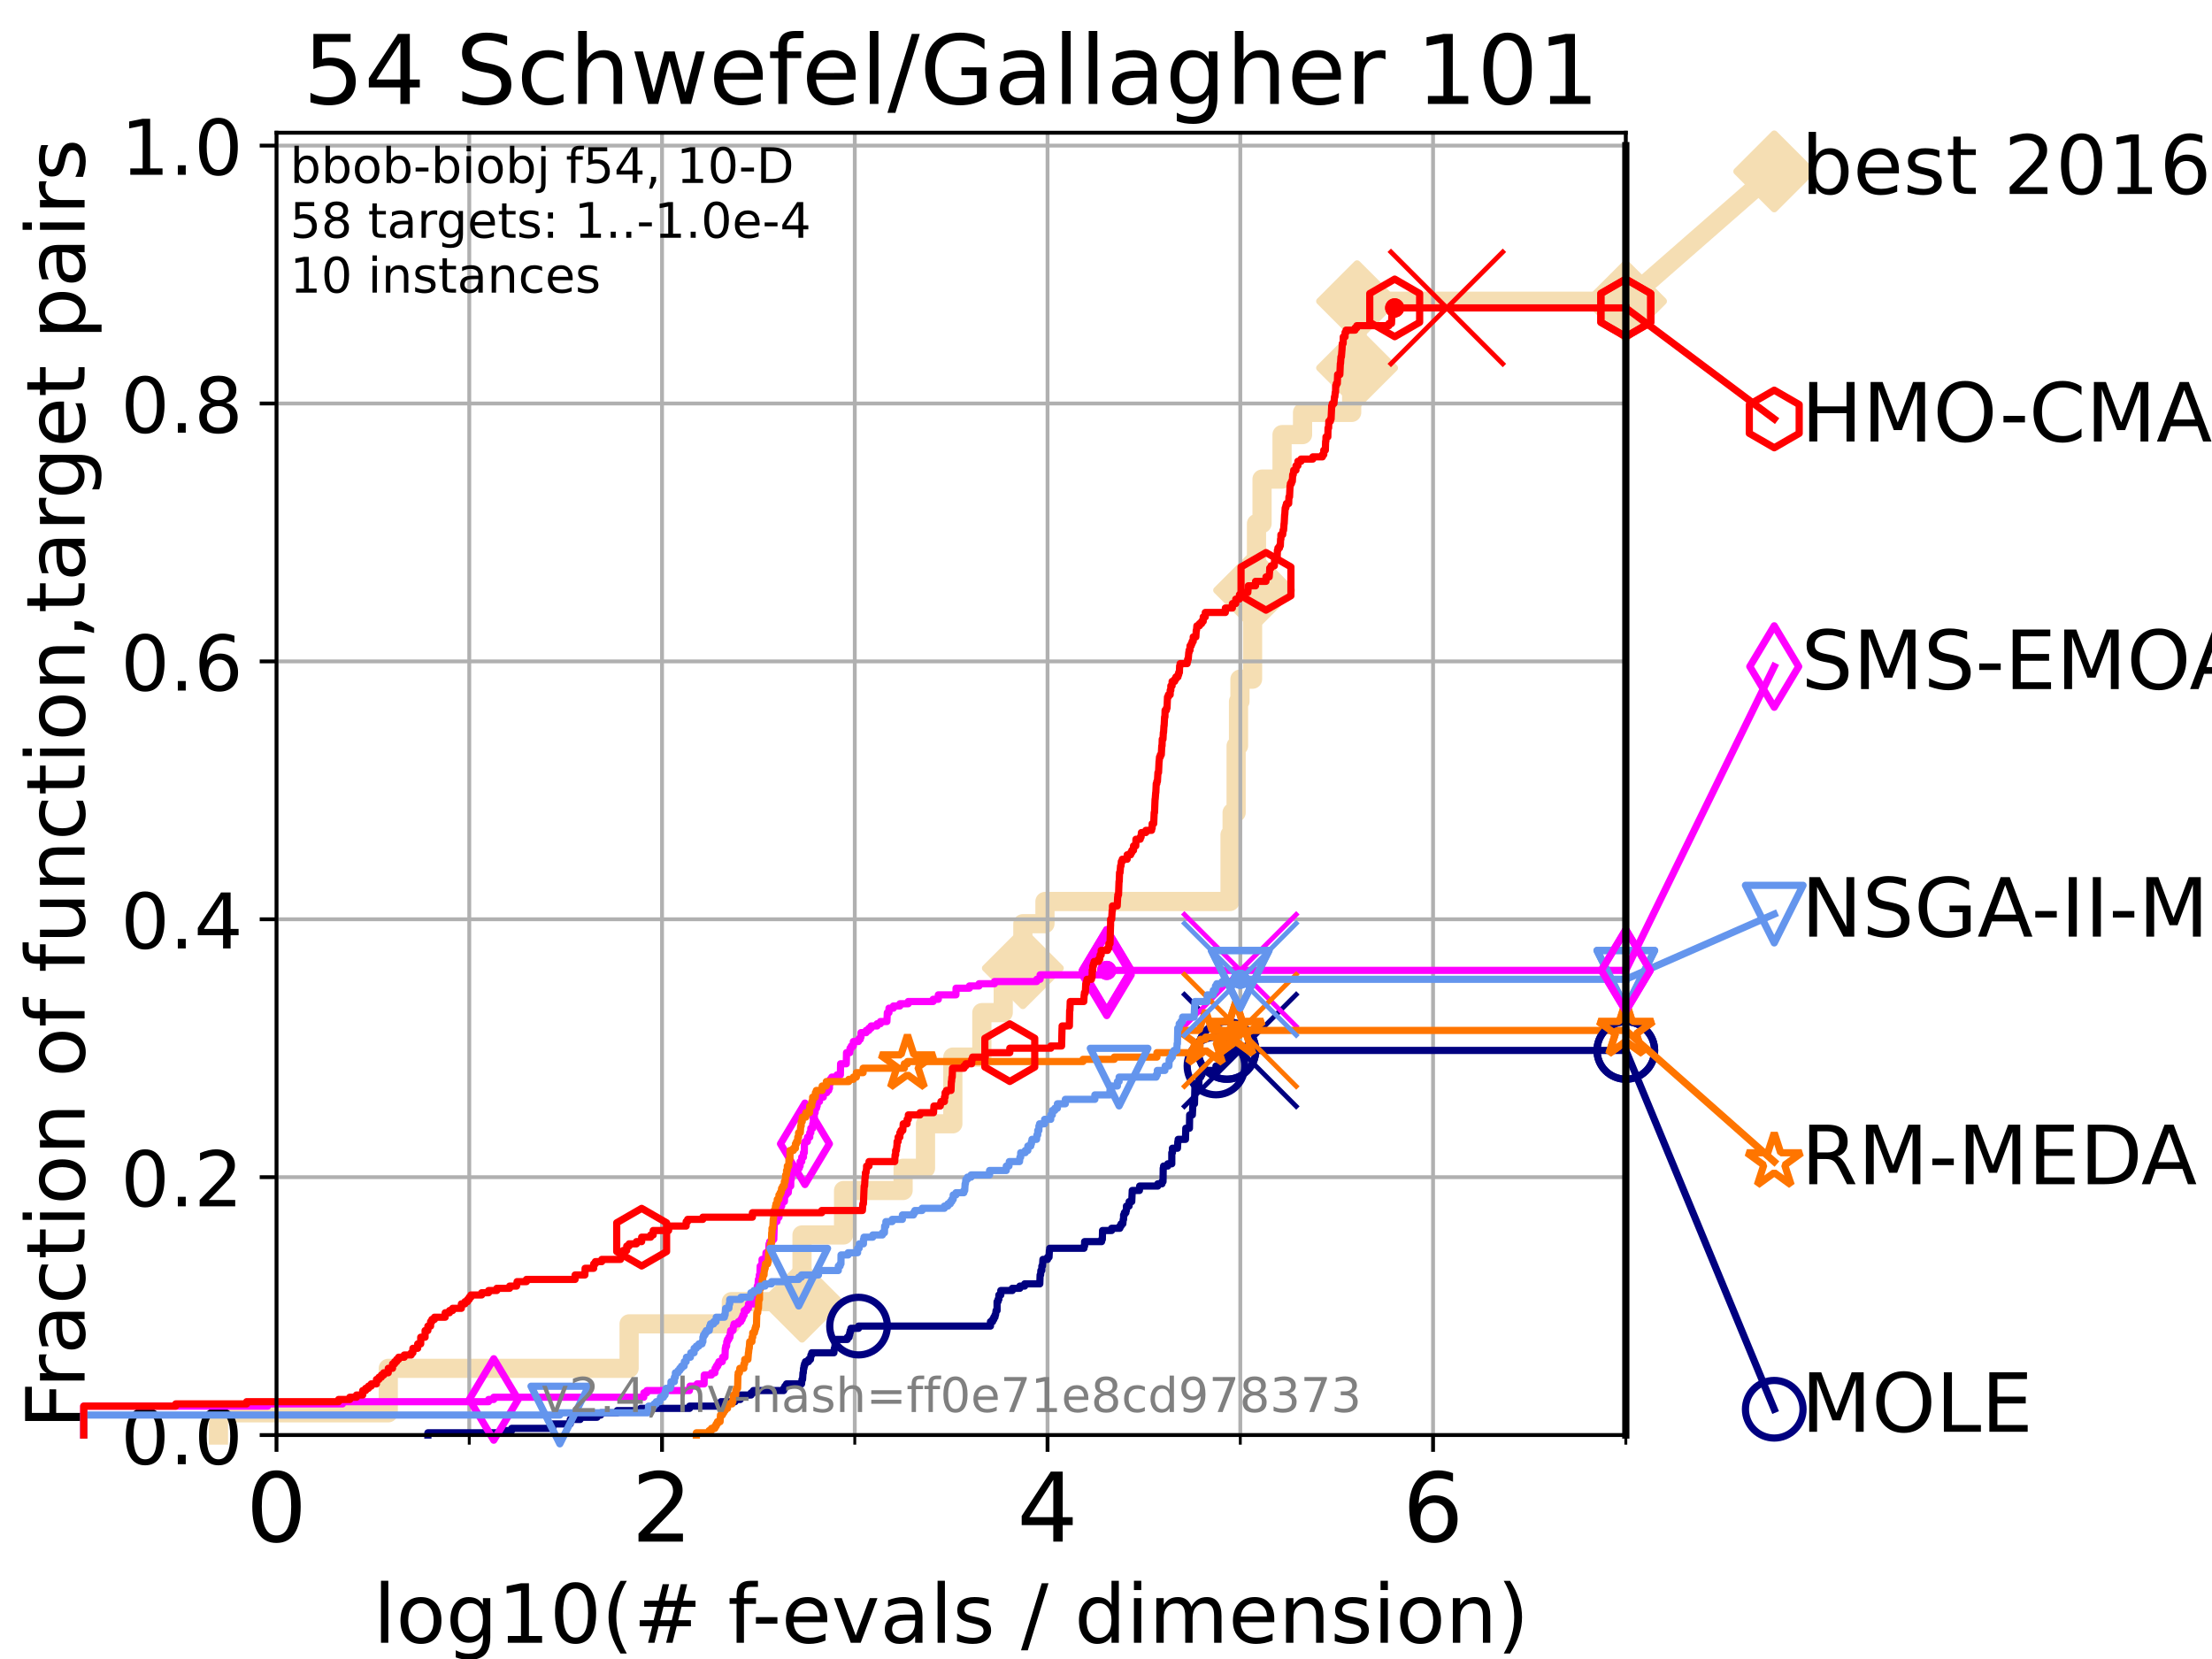<?xml version="1.0" encoding="utf-8" standalone="no"?>
<!DOCTYPE svg PUBLIC "-//W3C//DTD SVG 1.1//EN"
  "http://www.w3.org/Graphics/SVG/1.1/DTD/svg11.dtd">
<!-- Created with matplotlib (https://matplotlib.org/) -->
<svg height="345.6pt" version="1.1" viewBox="0 0 460.8 345.6" width="460.8pt" xmlns="http://www.w3.org/2000/svg" xmlns:xlink="http://www.w3.org/1999/xlink">
 <defs>
  <style type="text/css">*{stroke-linecap:butt;stroke-linejoin:round;}</style>
 </defs>
 <g id="figure_1">
  <g id="patch_1">
   <path d="M 0 345.6 
L 460.8 345.6 
L 460.8 0 
L 0 0 
z
" style="fill:#ffffff;"/>
  </g>
  <g id="axes_1">
   <g id="patch_2">
    <path d="M 57.6 298.944 
L 338.688 298.944 
L 338.688 27.648 
L 57.6 27.648 
z
" style="fill:#ffffff;"/>
   </g>
   <g id="line2d_1">
    <path d="M 45.512 298.944 
L 45.512 294.313 
L 80.881 294.313 
L 80.881 285.05 
L 131.056 285.05 
L 131.056 275.788 
L 152.353 275.788 
L 152.353 271.157 
L 167.073 271.157 
L 167.073 257.263 
L 175.732 257.263 
L 175.732 248.001 
L 188.131 248.001 
L 188.131 243.37 
L 192.799 243.37 
L 192.799 234.107 
L 198.492 234.107 
L 198.492 220.214 
L 204.539 220.214 
L 204.539 210.951 
L 208.99 210.951 
L 208.99 201.689 
L 213.081 201.689 
L 213.081 192.426 
L 217.685 192.426 
L 217.685 187.795 
L 256.239 187.795 
L 256.239 173.901 
L 256.672 173.901 
L 256.672 169.27 
L 257.509 169.27 
L 257.509 155.377 
L 258.007 155.377 
L 258.007 146.114 
L 258.305 146.114 
L 258.305 141.483 
L 260.931 141.483 
L 260.931 127.589 
L 261.256 127.589 
L 261.256 122.958 
L 261.752 122.958 
L 261.752 109.065 
L 262.907 109.065 
L 262.907 99.802 
L 267.074 99.802 
L 267.074 90.54 
L 271.346 90.54 
L 271.346 85.909 
L 281.577 85.909 
L 281.577 76.646 
L 282.704 76.646 
L 282.704 62.753 
L 338.688 62.753 
" style="fill:none;stroke:#f5deb3;stroke-linecap:square;stroke-width:4;"/>
   </g>
   <g id="line2d_2">
    <defs>
     <path d="M -0 7.778 
L 7.778 0 
L 0 -7.778 
L -7.778 -0 
z
" id="mb114ee4cda" style="stroke:#f5deb3;stroke-linejoin:miter;stroke-width:1.5;"/>
    </defs>
    <g>
     <use style="fill:#f5deb3;stroke:#f5deb3;stroke-linejoin:miter;stroke-width:1.5;" x="167.073" xlink:href="#mb114ee4cda" y="271.157"/>
     <use style="fill:#f5deb3;stroke:#f5deb3;stroke-linejoin:miter;stroke-width:1.5;" x="213.081" xlink:href="#mb114ee4cda" y="201.689"/>
     <use style="fill:#f5deb3;stroke:#f5deb3;stroke-linejoin:miter;stroke-width:1.5;" x="261.256" xlink:href="#mb114ee4cda" y="122.958"/>
     <use style="fill:#f5deb3;stroke:#f5deb3;stroke-linejoin:miter;stroke-width:1.5;" x="282.704" xlink:href="#mb114ee4cda" y="76.646"/>
     <use style="fill:#f5deb3;stroke:#f5deb3;stroke-linejoin:miter;stroke-width:1.5;" x="282.704" xlink:href="#mb114ee4cda" y="62.753"/>
     <use style="fill:#f5deb3;stroke:#f5deb3;stroke-linejoin:miter;stroke-width:1.5;" x="338.688" xlink:href="#mb114ee4cda" y="62.753"/>
    </g>
   </g>
   <g id="line2d_3">
    <path style="fill:none;stroke:#f5deb3;stroke-linecap:square;stroke-width:4;"/>
    <g/>
   </g>
   <g id="line2d_4">
    <path d="M 338.688 62.753 
L 369.608 35.706 
" style="fill:none;stroke:#f5deb3;stroke-linecap:square;stroke-width:4;"/>
    <g>
     <use style="fill:#f5deb3;stroke:#f5deb3;stroke-linejoin:miter;stroke-width:1.5;" x="338.688" xlink:href="#mb114ee4cda" y="62.753"/>
     <use style="fill:#f5deb3;stroke:#f5deb3;stroke-linejoin:miter;stroke-width:1.5;" x="369.608" xlink:href="#mb114ee4cda" y="35.706"/>
    </g>
   </g>
   <g id="matplotlib.axis_1">
    <g id="xtick_1">
     <g id="line2d_5">
      <path clip-path="url(#paeabef6c1b)" d="M 57.6 298.944 
L 57.6 27.648 
" style="fill:none;stroke:#b0b0b0;stroke-linecap:square;stroke-width:0.8;"/>
     </g>
     <g id="line2d_6">
      <defs>
       <path d="M 0 0 
L 0 3.5 
" id="mfb1aba4cdf" style="stroke:#000000;stroke-width:0.8;"/>
      </defs>
      <g>
       <use style="stroke:#000000;stroke-width:0.8;" x="57.6" xlink:href="#mfb1aba4cdf" y="298.944"/>
      </g>
     </g>
     <g id="text_1">
      <!-- 0 -->
      <g transform="translate(51.237 321.141)scale(0.2 -0.2)">
       <defs>
        <path d="M 31.781 66.406 
Q 24.172 66.406 20.328 58.906 
Q 16.5 51.422 16.5 36.375 
Q 16.5 21.391 20.328 13.891 
Q 24.172 6.391 31.781 6.391 
Q 39.453 6.391 43.281 13.891 
Q 47.125 21.391 47.125 36.375 
Q 47.125 51.422 43.281 58.906 
Q 39.453 66.406 31.781 66.406 
z
M 31.781 74.219 
Q 44.047 74.219 50.516 64.516 
Q 56.984 54.828 56.984 36.375 
Q 56.984 17.969 50.516 8.266 
Q 44.047 -1.422 31.781 -1.422 
Q 19.531 -1.422 13.062 8.266 
Q 6.594 17.969 6.594 36.375 
Q 6.594 54.828 13.062 64.516 
Q 19.531 74.219 31.781 74.219 
z
" id="DejaVuSans-48"/>
       </defs>
       <use xlink:href="#DejaVuSans-48"/>
      </g>
     </g>
    </g>
    <g id="xtick_2">
     <g id="line2d_7">
      <path clip-path="url(#paeabef6c1b)" d="M 137.911 298.944 
L 137.911 27.648 
" style="fill:none;stroke:#b0b0b0;stroke-linecap:square;stroke-width:0.8;"/>
     </g>
     <g id="line2d_8">
      <g>
       <use style="stroke:#000000;stroke-width:0.8;" x="137.911" xlink:href="#mfb1aba4cdf" y="298.944"/>
      </g>
     </g>
     <g id="text_2">
      <!-- 2 -->
      <g transform="translate(131.548 321.141)scale(0.2 -0.2)">
       <defs>
        <path d="M 19.188 8.297 
L 53.609 8.297 
L 53.609 0 
L 7.328 0 
L 7.328 8.297 
Q 12.938 14.109 22.625 23.891 
Q 32.328 33.688 34.812 36.531 
Q 39.547 41.844 41.422 45.531 
Q 43.312 49.219 43.312 52.781 
Q 43.312 58.594 39.234 62.25 
Q 35.156 65.922 28.609 65.922 
Q 23.969 65.922 18.812 64.312 
Q 13.672 62.703 7.812 59.422 
L 7.812 69.391 
Q 13.766 71.781 18.938 73 
Q 24.125 74.219 28.422 74.219 
Q 39.75 74.219 46.484 68.547 
Q 53.219 62.891 53.219 53.422 
Q 53.219 48.922 51.531 44.891 
Q 49.859 40.875 45.406 35.406 
Q 44.188 33.984 37.641 27.219 
Q 31.109 20.453 19.188 8.297 
z
" id="DejaVuSans-50"/>
       </defs>
       <use xlink:href="#DejaVuSans-50"/>
      </g>
     </g>
    </g>
    <g id="xtick_3">
     <g id="line2d_9">
      <path clip-path="url(#paeabef6c1b)" d="M 218.222 298.944 
L 218.222 27.648 
" style="fill:none;stroke:#b0b0b0;stroke-linecap:square;stroke-width:0.8;"/>
     </g>
     <g id="line2d_10">
      <g>
       <use style="stroke:#000000;stroke-width:0.8;" x="218.222" xlink:href="#mfb1aba4cdf" y="298.944"/>
      </g>
     </g>
     <g id="text_3">
      <!-- 4 -->
      <g transform="translate(211.859 321.141)scale(0.2 -0.2)">
       <defs>
        <path d="M 37.797 64.312 
L 12.891 25.391 
L 37.797 25.391 
z
M 35.203 72.906 
L 47.609 72.906 
L 47.609 25.391 
L 58.016 25.391 
L 58.016 17.188 
L 47.609 17.188 
L 47.609 0 
L 37.797 0 
L 37.797 17.188 
L 4.891 17.188 
L 4.891 26.703 
z
" id="DejaVuSans-52"/>
       </defs>
       <use xlink:href="#DejaVuSans-52"/>
      </g>
     </g>
    </g>
    <g id="xtick_4">
     <g id="line2d_11">
      <path clip-path="url(#paeabef6c1b)" d="M 298.533 298.944 
L 298.533 27.648 
" style="fill:none;stroke:#b0b0b0;stroke-linecap:square;stroke-width:0.8;"/>
     </g>
     <g id="line2d_12">
      <g>
       <use style="stroke:#000000;stroke-width:0.8;" x="298.533" xlink:href="#mfb1aba4cdf" y="298.944"/>
      </g>
     </g>
     <g id="text_4">
      <!-- 6 -->
      <g transform="translate(292.17 321.141)scale(0.2 -0.2)">
       <defs>
        <path d="M 33.016 40.375 
Q 26.375 40.375 22.484 35.828 
Q 18.609 31.297 18.609 23.391 
Q 18.609 15.531 22.484 10.953 
Q 26.375 6.391 33.016 6.391 
Q 39.656 6.391 43.531 10.953 
Q 47.406 15.531 47.406 23.391 
Q 47.406 31.297 43.531 35.828 
Q 39.656 40.375 33.016 40.375 
z
M 52.594 71.297 
L 52.594 62.312 
Q 48.875 64.062 45.094 64.984 
Q 41.312 65.922 37.594 65.922 
Q 27.828 65.922 22.672 59.328 
Q 17.531 52.734 16.797 39.406 
Q 19.672 43.656 24.016 45.922 
Q 28.375 48.188 33.594 48.188 
Q 44.578 48.188 50.953 41.516 
Q 57.328 34.859 57.328 23.391 
Q 57.328 12.156 50.688 5.359 
Q 44.047 -1.422 33.016 -1.422 
Q 20.359 -1.422 13.672 8.266 
Q 6.984 17.969 6.984 36.375 
Q 6.984 53.656 15.188 63.938 
Q 23.391 74.219 37.203 74.219 
Q 40.922 74.219 44.703 73.484 
Q 48.484 72.75 52.594 71.297 
z
" id="DejaVuSans-54"/>
       </defs>
       <use xlink:href="#DejaVuSans-54"/>
      </g>
     </g>
    </g>
    <g id="xtick_5">
     <g id="line2d_13">
      <path clip-path="url(#paeabef6c1b)" d="M 97.755 298.944 
L 97.755 27.648 
" style="fill:none;stroke:#b0b0b0;stroke-linecap:square;stroke-width:0.8;"/>
     </g>
     <g id="line2d_14">
      <defs>
       <path d="M 0 0 
L 0 2 
" id="m44fe02ecdd" style="stroke:#000000;stroke-width:0.6;"/>
      </defs>
      <g>
       <use style="stroke:#000000;stroke-width:0.6;" x="97.755" xlink:href="#m44fe02ecdd" y="298.944"/>
      </g>
     </g>
    </g>
    <g id="xtick_6">
     <g id="line2d_15">
      <path clip-path="url(#paeabef6c1b)" d="M 178.066 298.944 
L 178.066 27.648 
" style="fill:none;stroke:#b0b0b0;stroke-linecap:square;stroke-width:0.8;"/>
     </g>
     <g id="line2d_16">
      <g>
       <use style="stroke:#000000;stroke-width:0.6;" x="178.066" xlink:href="#m44fe02ecdd" y="298.944"/>
      </g>
     </g>
    </g>
    <g id="xtick_7">
     <g id="line2d_17">
      <path clip-path="url(#paeabef6c1b)" d="M 258.377 298.944 
L 258.377 27.648 
" style="fill:none;stroke:#b0b0b0;stroke-linecap:square;stroke-width:0.8;"/>
     </g>
     <g id="line2d_18">
      <g>
       <use style="stroke:#000000;stroke-width:0.6;" x="258.377" xlink:href="#m44fe02ecdd" y="298.944"/>
      </g>
     </g>
    </g>
    <g id="xtick_8">
     <g id="line2d_19">
      <path clip-path="url(#paeabef6c1b)" d="M 338.688 298.944 
L 338.688 27.648 
" style="fill:none;stroke:#b0b0b0;stroke-linecap:square;stroke-width:0.8;"/>
     </g>
     <g id="line2d_20">
      <g>
       <use style="stroke:#000000;stroke-width:0.6;" x="338.688" xlink:href="#m44fe02ecdd" y="298.944"/>
      </g>
     </g>
    </g>
    <g id="text_5">
     <!-- log10(# f-evals / dimension) -->
     <g transform="translate(77.764 342.218)scale(0.17 -0.17)">
      <defs>
       <path d="M 9.422 75.984 
L 18.406 75.984 
L 18.406 0 
L 9.422 0 
z
" id="DejaVuSans-108"/>
       <path d="M 30.609 48.391 
Q 23.391 48.391 19.188 42.75 
Q 14.984 37.109 14.984 27.297 
Q 14.984 17.484 19.156 11.844 
Q 23.344 6.203 30.609 6.203 
Q 37.797 6.203 41.984 11.859 
Q 46.188 17.531 46.188 27.297 
Q 46.188 37.016 41.984 42.703 
Q 37.797 48.391 30.609 48.391 
z
M 30.609 56 
Q 42.328 56 49.016 48.375 
Q 55.719 40.766 55.719 27.297 
Q 55.719 13.875 49.016 6.219 
Q 42.328 -1.422 30.609 -1.422 
Q 18.844 -1.422 12.172 6.219 
Q 5.516 13.875 5.516 27.297 
Q 5.516 40.766 12.172 48.375 
Q 18.844 56 30.609 56 
z
" id="DejaVuSans-111"/>
       <path d="M 45.406 27.984 
Q 45.406 37.75 41.375 43.109 
Q 37.359 48.484 30.078 48.484 
Q 22.859 48.484 18.828 43.109 
Q 14.797 37.75 14.797 27.984 
Q 14.797 18.266 18.828 12.891 
Q 22.859 7.516 30.078 7.516 
Q 37.359 7.516 41.375 12.891 
Q 45.406 18.266 45.406 27.984 
z
M 54.391 6.781 
Q 54.391 -7.172 48.188 -13.984 
Q 42 -20.797 29.203 -20.797 
Q 24.469 -20.797 20.266 -20.094 
Q 16.062 -19.391 12.109 -17.922 
L 12.109 -9.188 
Q 16.062 -11.328 19.922 -12.344 
Q 23.781 -13.375 27.781 -13.375 
Q 36.625 -13.375 41.016 -8.766 
Q 45.406 -4.156 45.406 5.172 
L 45.406 9.625 
Q 42.625 4.781 38.281 2.391 
Q 33.938 0 27.875 0 
Q 17.828 0 11.672 7.656 
Q 5.516 15.328 5.516 27.984 
Q 5.516 40.672 11.672 48.328 
Q 17.828 56 27.875 56 
Q 33.938 56 38.281 53.609 
Q 42.625 51.219 45.406 46.391 
L 45.406 54.688 
L 54.391 54.688 
z
" id="DejaVuSans-103"/>
       <path d="M 12.406 8.297 
L 28.516 8.297 
L 28.516 63.922 
L 10.984 60.406 
L 10.984 69.391 
L 28.422 72.906 
L 38.281 72.906 
L 38.281 8.297 
L 54.391 8.297 
L 54.391 0 
L 12.406 0 
z
" id="DejaVuSans-49"/>
       <path d="M 31 75.875 
Q 24.469 64.656 21.281 53.656 
Q 18.109 42.672 18.109 31.391 
Q 18.109 20.125 21.312 9.062 
Q 24.516 -2 31 -13.188 
L 23.188 -13.188 
Q 15.875 -1.703 12.234 9.375 
Q 8.594 20.453 8.594 31.391 
Q 8.594 42.281 12.203 53.312 
Q 15.828 64.359 23.188 75.875 
z
" id="DejaVuSans-40"/>
       <path d="M 51.125 44 
L 36.922 44 
L 32.812 27.688 
L 47.125 27.688 
z
M 43.797 71.781 
L 38.719 51.516 
L 52.984 51.516 
L 58.109 71.781 
L 65.922 71.781 
L 60.891 51.516 
L 76.125 51.516 
L 76.125 44 
L 58.984 44 
L 54.984 27.688 
L 70.516 27.688 
L 70.516 20.219 
L 53.078 20.219 
L 48 0 
L 40.188 0 
L 45.219 20.219 
L 30.906 20.219 
L 25.875 0 
L 18.016 0 
L 23.094 20.219 
L 7.719 20.219 
L 7.719 27.688 
L 24.906 27.688 
L 29 44 
L 13.281 44 
L 13.281 51.516 
L 30.906 51.516 
L 35.891 71.781 
z
" id="DejaVuSans-35"/>
       <path id="DejaVuSans-32"/>
       <path d="M 37.109 75.984 
L 37.109 68.5 
L 28.516 68.5 
Q 23.688 68.5 21.797 66.547 
Q 19.922 64.594 19.922 59.516 
L 19.922 54.688 
L 34.719 54.688 
L 34.719 47.703 
L 19.922 47.703 
L 19.922 0 
L 10.891 0 
L 10.891 47.703 
L 2.297 47.703 
L 2.297 54.688 
L 10.891 54.688 
L 10.891 58.5 
Q 10.891 67.625 15.141 71.797 
Q 19.391 75.984 28.609 75.984 
z
" id="DejaVuSans-102"/>
       <path d="M 4.891 31.391 
L 31.203 31.391 
L 31.203 23.391 
L 4.891 23.391 
z
" id="DejaVuSans-45"/>
       <path d="M 56.203 29.594 
L 56.203 25.203 
L 14.891 25.203 
Q 15.484 15.922 20.484 11.062 
Q 25.484 6.203 34.422 6.203 
Q 39.594 6.203 44.453 7.469 
Q 49.312 8.734 54.109 11.281 
L 54.109 2.781 
Q 49.266 0.734 44.188 -0.344 
Q 39.109 -1.422 33.891 -1.422 
Q 20.797 -1.422 13.156 6.188 
Q 5.516 13.812 5.516 26.812 
Q 5.516 40.234 12.766 48.109 
Q 20.016 56 32.328 56 
Q 43.359 56 49.781 48.891 
Q 56.203 41.797 56.203 29.594 
z
M 47.219 32.234 
Q 47.125 39.594 43.094 43.984 
Q 39.062 48.391 32.422 48.391 
Q 24.906 48.391 20.391 44.141 
Q 15.875 39.891 15.188 32.172 
z
" id="DejaVuSans-101"/>
       <path d="M 2.984 54.688 
L 12.5 54.688 
L 29.594 8.797 
L 46.688 54.688 
L 56.203 54.688 
L 35.688 0 
L 23.484 0 
z
" id="DejaVuSans-118"/>
       <path d="M 34.281 27.484 
Q 23.391 27.484 19.188 25 
Q 14.984 22.516 14.984 16.5 
Q 14.984 11.719 18.141 8.906 
Q 21.297 6.109 26.703 6.109 
Q 34.188 6.109 38.703 11.406 
Q 43.219 16.703 43.219 25.484 
L 43.219 27.484 
z
M 52.203 31.203 
L 52.203 0 
L 43.219 0 
L 43.219 8.297 
Q 40.141 3.328 35.547 0.953 
Q 30.953 -1.422 24.312 -1.422 
Q 15.922 -1.422 10.953 3.297 
Q 6 8.016 6 15.922 
Q 6 25.141 12.172 29.828 
Q 18.359 34.516 30.609 34.516 
L 43.219 34.516 
L 43.219 35.406 
Q 43.219 41.609 39.141 45 
Q 35.062 48.391 27.688 48.391 
Q 23 48.391 18.547 47.266 
Q 14.109 46.141 10.016 43.891 
L 10.016 52.203 
Q 14.938 54.109 19.578 55.047 
Q 24.219 56 28.609 56 
Q 40.484 56 46.344 49.844 
Q 52.203 43.703 52.203 31.203 
z
" id="DejaVuSans-97"/>
       <path d="M 44.281 53.078 
L 44.281 44.578 
Q 40.484 46.531 36.375 47.5 
Q 32.281 48.484 27.875 48.484 
Q 21.188 48.484 17.844 46.438 
Q 14.5 44.391 14.5 40.281 
Q 14.5 37.156 16.891 35.375 
Q 19.281 33.594 26.516 31.984 
L 29.594 31.297 
Q 39.156 29.25 43.188 25.516 
Q 47.219 21.781 47.219 15.094 
Q 47.219 7.469 41.188 3.016 
Q 35.156 -1.422 24.609 -1.422 
Q 20.219 -1.422 15.453 -0.562 
Q 10.688 0.297 5.422 2 
L 5.422 11.281 
Q 10.406 8.688 15.234 7.391 
Q 20.062 6.109 24.812 6.109 
Q 31.156 6.109 34.562 8.281 
Q 37.984 10.453 37.984 14.406 
Q 37.984 18.062 35.516 20.016 
Q 33.062 21.969 24.703 23.781 
L 21.578 24.516 
Q 13.234 26.266 9.516 29.906 
Q 5.812 33.547 5.812 39.891 
Q 5.812 47.609 11.281 51.797 
Q 16.75 56 26.812 56 
Q 31.781 56 36.172 55.266 
Q 40.578 54.547 44.281 53.078 
z
" id="DejaVuSans-115"/>
       <path d="M 25.391 72.906 
L 33.688 72.906 
L 8.297 -9.281 
L 0 -9.281 
z
" id="DejaVuSans-47"/>
       <path d="M 45.406 46.391 
L 45.406 75.984 
L 54.391 75.984 
L 54.391 0 
L 45.406 0 
L 45.406 8.203 
Q 42.578 3.328 38.25 0.953 
Q 33.938 -1.422 27.875 -1.422 
Q 17.969 -1.422 11.734 6.484 
Q 5.516 14.406 5.516 27.297 
Q 5.516 40.188 11.734 48.094 
Q 17.969 56 27.875 56 
Q 33.938 56 38.25 53.625 
Q 42.578 51.266 45.406 46.391 
z
M 14.797 27.297 
Q 14.797 17.391 18.875 11.75 
Q 22.953 6.109 30.078 6.109 
Q 37.203 6.109 41.297 11.75 
Q 45.406 17.391 45.406 27.297 
Q 45.406 37.203 41.297 42.844 
Q 37.203 48.484 30.078 48.484 
Q 22.953 48.484 18.875 42.844 
Q 14.797 37.203 14.797 27.297 
z
" id="DejaVuSans-100"/>
       <path d="M 9.422 54.688 
L 18.406 54.688 
L 18.406 0 
L 9.422 0 
z
M 9.422 75.984 
L 18.406 75.984 
L 18.406 64.594 
L 9.422 64.594 
z
" id="DejaVuSans-105"/>
       <path d="M 52 44.188 
Q 55.375 50.25 60.062 53.125 
Q 64.75 56 71.094 56 
Q 79.641 56 84.281 50.016 
Q 88.922 44.047 88.922 33.016 
L 88.922 0 
L 79.891 0 
L 79.891 32.719 
Q 79.891 40.578 77.094 44.375 
Q 74.312 48.188 68.609 48.188 
Q 61.625 48.188 57.562 43.547 
Q 53.516 38.922 53.516 30.906 
L 53.516 0 
L 44.484 0 
L 44.484 32.719 
Q 44.484 40.625 41.703 44.406 
Q 38.922 48.188 33.109 48.188 
Q 26.219 48.188 22.156 43.531 
Q 18.109 38.875 18.109 30.906 
L 18.109 0 
L 9.078 0 
L 9.078 54.688 
L 18.109 54.688 
L 18.109 46.188 
Q 21.188 51.219 25.484 53.609 
Q 29.781 56 35.688 56 
Q 41.656 56 45.828 52.969 
Q 50 49.953 52 44.188 
z
" id="DejaVuSans-109"/>
       <path d="M 54.891 33.016 
L 54.891 0 
L 45.906 0 
L 45.906 32.719 
Q 45.906 40.484 42.875 44.328 
Q 39.844 48.188 33.797 48.188 
Q 26.516 48.188 22.312 43.547 
Q 18.109 38.922 18.109 30.906 
L 18.109 0 
L 9.078 0 
L 9.078 54.688 
L 18.109 54.688 
L 18.109 46.188 
Q 21.344 51.125 25.703 53.562 
Q 30.078 56 35.797 56 
Q 45.219 56 50.047 50.172 
Q 54.891 44.344 54.891 33.016 
z
" id="DejaVuSans-110"/>
       <path d="M 8.016 75.875 
L 15.828 75.875 
Q 23.141 64.359 26.781 53.312 
Q 30.422 42.281 30.422 31.391 
Q 30.422 20.453 26.781 9.375 
Q 23.141 -1.703 15.828 -13.188 
L 8.016 -13.188 
Q 14.5 -2 17.703 9.062 
Q 20.906 20.125 20.906 31.391 
Q 20.906 42.672 17.703 53.656 
Q 14.5 64.656 8.016 75.875 
z
" id="DejaVuSans-41"/>
      </defs>
      <use xlink:href="#DejaVuSans-108"/>
      <use x="27.783" xlink:href="#DejaVuSans-111"/>
      <use x="88.965" xlink:href="#DejaVuSans-103"/>
      <use x="152.441" xlink:href="#DejaVuSans-49"/>
      <use x="216.064" xlink:href="#DejaVuSans-48"/>
      <use x="279.688" xlink:href="#DejaVuSans-40"/>
      <use x="318.701" xlink:href="#DejaVuSans-35"/>
      <use x="402.49" xlink:href="#DejaVuSans-32"/>
      <use x="434.277" xlink:href="#DejaVuSans-102"/>
      <use x="463.982" xlink:href="#DejaVuSans-45"/>
      <use x="500.066" xlink:href="#DejaVuSans-101"/>
      <use x="561.59" xlink:href="#DejaVuSans-118"/>
      <use x="620.77" xlink:href="#DejaVuSans-97"/>
      <use x="682.049" xlink:href="#DejaVuSans-108"/>
      <use x="709.832" xlink:href="#DejaVuSans-115"/>
      <use x="761.932" xlink:href="#DejaVuSans-32"/>
      <use x="793.719" xlink:href="#DejaVuSans-47"/>
      <use x="827.41" xlink:href="#DejaVuSans-32"/>
      <use x="859.197" xlink:href="#DejaVuSans-100"/>
      <use x="922.674" xlink:href="#DejaVuSans-105"/>
      <use x="950.457" xlink:href="#DejaVuSans-109"/>
      <use x="1047.869" xlink:href="#DejaVuSans-101"/>
      <use x="1109.393" xlink:href="#DejaVuSans-110"/>
      <use x="1172.771" xlink:href="#DejaVuSans-115"/>
      <use x="1224.871" xlink:href="#DejaVuSans-105"/>
      <use x="1252.654" xlink:href="#DejaVuSans-111"/>
      <use x="1313.836" xlink:href="#DejaVuSans-110"/>
      <use x="1377.215" xlink:href="#DejaVuSans-41"/>
     </g>
    </g>
   </g>
   <g id="matplotlib.axis_2">
    <g id="ytick_1">
     <g id="line2d_21">
      <path clip-path="url(#paeabef6c1b)" d="M 57.6 298.944 
L 338.688 298.944 
" style="fill:none;stroke:#b0b0b0;stroke-linecap:square;stroke-width:0.8;"/>
     </g>
     <g id="line2d_22">
      <defs>
       <path d="M 0 0 
L -3.5 0 
" id="m4e3950e9c1" style="stroke:#000000;stroke-width:0.8;"/>
      </defs>
      <g>
       <use style="stroke:#000000;stroke-width:0.8;" x="57.6" xlink:href="#m4e3950e9c1" y="298.944"/>
      </g>
     </g>
     <g id="text_6">
      <!-- 0.0 -->
      <g transform="translate(25.155 305.023)scale(0.16 -0.16)">
       <defs>
        <path d="M 10.688 12.406 
L 21 12.406 
L 21 0 
L 10.688 0 
z
" id="DejaVuSans-46"/>
       </defs>
       <use xlink:href="#DejaVuSans-48"/>
       <use x="63.623" xlink:href="#DejaVuSans-46"/>
       <use x="95.41" xlink:href="#DejaVuSans-48"/>
      </g>
     </g>
    </g>
    <g id="ytick_2">
     <g id="line2d_23">
      <path clip-path="url(#paeabef6c1b)" d="M 57.6 245.222 
L 338.688 245.222 
" style="fill:none;stroke:#b0b0b0;stroke-linecap:square;stroke-width:0.8;"/>
     </g>
     <g id="line2d_24">
      <g>
       <use style="stroke:#000000;stroke-width:0.8;" x="57.6" xlink:href="#m4e3950e9c1" y="245.222"/>
      </g>
     </g>
     <g id="text_7">
      <!-- 0.2 -->
      <g transform="translate(25.155 251.301)scale(0.16 -0.16)">
       <use xlink:href="#DejaVuSans-48"/>
       <use x="63.623" xlink:href="#DejaVuSans-46"/>
       <use x="95.41" xlink:href="#DejaVuSans-50"/>
      </g>
     </g>
    </g>
    <g id="ytick_3">
     <g id="line2d_25">
      <path clip-path="url(#paeabef6c1b)" d="M 57.6 191.5 
L 338.688 191.5 
" style="fill:none;stroke:#b0b0b0;stroke-linecap:square;stroke-width:0.8;"/>
     </g>
     <g id="line2d_26">
      <g>
       <use style="stroke:#000000;stroke-width:0.8;" x="57.6" xlink:href="#m4e3950e9c1" y="191.5"/>
      </g>
     </g>
     <g id="text_8">
      <!-- 0.4 -->
      <g transform="translate(25.155 197.579)scale(0.16 -0.16)">
       <use xlink:href="#DejaVuSans-48"/>
       <use x="63.623" xlink:href="#DejaVuSans-46"/>
       <use x="95.41" xlink:href="#DejaVuSans-52"/>
      </g>
     </g>
    </g>
    <g id="ytick_4">
     <g id="line2d_27">
      <path clip-path="url(#paeabef6c1b)" d="M 57.6 137.778 
L 338.688 137.778 
" style="fill:none;stroke:#b0b0b0;stroke-linecap:square;stroke-width:0.8;"/>
     </g>
     <g id="line2d_28">
      <g>
       <use style="stroke:#000000;stroke-width:0.8;" x="57.6" xlink:href="#m4e3950e9c1" y="137.778"/>
      </g>
     </g>
     <g id="text_9">
      <!-- 0.6 -->
      <g transform="translate(25.155 143.857)scale(0.16 -0.16)">
       <use xlink:href="#DejaVuSans-48"/>
       <use x="63.623" xlink:href="#DejaVuSans-46"/>
       <use x="95.41" xlink:href="#DejaVuSans-54"/>
      </g>
     </g>
    </g>
    <g id="ytick_5">
     <g id="line2d_29">
      <path clip-path="url(#paeabef6c1b)" d="M 57.6 84.056 
L 338.688 84.056 
" style="fill:none;stroke:#b0b0b0;stroke-linecap:square;stroke-width:0.8;"/>
     </g>
     <g id="line2d_30">
      <g>
       <use style="stroke:#000000;stroke-width:0.8;" x="57.6" xlink:href="#m4e3950e9c1" y="84.056"/>
      </g>
     </g>
     <g id="text_10">
      <!-- 0.8 -->
      <g transform="translate(25.155 90.135)scale(0.16 -0.16)">
       <defs>
        <path d="M 31.781 34.625 
Q 24.75 34.625 20.719 30.859 
Q 16.703 27.094 16.703 20.516 
Q 16.703 13.922 20.719 10.156 
Q 24.75 6.391 31.781 6.391 
Q 38.812 6.391 42.859 10.172 
Q 46.922 13.969 46.922 20.516 
Q 46.922 27.094 42.891 30.859 
Q 38.875 34.625 31.781 34.625 
z
M 21.922 38.812 
Q 15.578 40.375 12.031 44.719 
Q 8.5 49.078 8.5 55.328 
Q 8.5 64.062 14.719 69.141 
Q 20.953 74.219 31.781 74.219 
Q 42.672 74.219 48.875 69.141 
Q 55.078 64.062 55.078 55.328 
Q 55.078 49.078 51.531 44.719 
Q 48 40.375 41.703 38.812 
Q 48.828 37.156 52.797 32.312 
Q 56.781 27.484 56.781 20.516 
Q 56.781 9.906 50.312 4.234 
Q 43.844 -1.422 31.781 -1.422 
Q 19.734 -1.422 13.25 4.234 
Q 6.781 9.906 6.781 20.516 
Q 6.781 27.484 10.781 32.312 
Q 14.797 37.156 21.922 38.812 
z
M 18.312 54.391 
Q 18.312 48.734 21.844 45.562 
Q 25.391 42.391 31.781 42.391 
Q 38.141 42.391 41.719 45.562 
Q 45.312 48.734 45.312 54.391 
Q 45.312 60.062 41.719 63.234 
Q 38.141 66.406 31.781 66.406 
Q 25.391 66.406 21.844 63.234 
Q 18.312 60.062 18.312 54.391 
z
" id="DejaVuSans-56"/>
       </defs>
       <use xlink:href="#DejaVuSans-48"/>
       <use x="63.623" xlink:href="#DejaVuSans-46"/>
       <use x="95.41" xlink:href="#DejaVuSans-56"/>
      </g>
     </g>
    </g>
    <g id="ytick_6">
     <g id="line2d_31">
      <path clip-path="url(#paeabef6c1b)" d="M 57.6 30.334 
L 338.688 30.334 
" style="fill:none;stroke:#b0b0b0;stroke-linecap:square;stroke-width:0.8;"/>
     </g>
     <g id="line2d_32">
      <g>
       <use style="stroke:#000000;stroke-width:0.8;" x="57.6" xlink:href="#m4e3950e9c1" y="30.334"/>
      </g>
     </g>
     <g id="text_11">
      <!-- 1.0 -->
      <g transform="translate(25.155 36.413)scale(0.16 -0.16)">
       <use xlink:href="#DejaVuSans-49"/>
       <use x="63.623" xlink:href="#DejaVuSans-46"/>
       <use x="95.41" xlink:href="#DejaVuSans-48"/>
      </g>
     </g>
    </g>
    <g id="text_12">
     <!-- Fraction of function,target pairs -->
     <g transform="translate(17.62 297.681)rotate(-90)scale(0.17 -0.17)">
      <defs>
       <path d="M 9.812 72.906 
L 51.703 72.906 
L 51.703 64.594 
L 19.672 64.594 
L 19.672 43.109 
L 48.578 43.109 
L 48.578 34.812 
L 19.672 34.812 
L 19.672 0 
L 9.812 0 
z
" id="DejaVuSans-70"/>
       <path d="M 41.109 46.297 
Q 39.594 47.172 37.812 47.578 
Q 36.031 48 33.891 48 
Q 26.266 48 22.188 43.047 
Q 18.109 38.094 18.109 28.812 
L 18.109 0 
L 9.078 0 
L 9.078 54.688 
L 18.109 54.688 
L 18.109 46.188 
Q 20.953 51.172 25.484 53.578 
Q 30.031 56 36.531 56 
Q 37.453 56 38.578 55.875 
Q 39.703 55.766 41.062 55.516 
z
" id="DejaVuSans-114"/>
       <path d="M 48.781 52.594 
L 48.781 44.188 
Q 44.969 46.297 41.141 47.344 
Q 37.312 48.391 33.406 48.391 
Q 24.656 48.391 19.812 42.844 
Q 14.984 37.312 14.984 27.297 
Q 14.984 17.281 19.812 11.734 
Q 24.656 6.203 33.406 6.203 
Q 37.312 6.203 41.141 7.25 
Q 44.969 8.297 48.781 10.406 
L 48.781 2.094 
Q 45.016 0.344 40.984 -0.531 
Q 36.969 -1.422 32.422 -1.422 
Q 20.062 -1.422 12.781 6.344 
Q 5.516 14.109 5.516 27.297 
Q 5.516 40.672 12.859 48.328 
Q 20.219 56 33.016 56 
Q 37.156 56 41.109 55.141 
Q 45.062 54.297 48.781 52.594 
z
" id="DejaVuSans-99"/>
       <path d="M 18.312 70.219 
L 18.312 54.688 
L 36.812 54.688 
L 36.812 47.703 
L 18.312 47.703 
L 18.312 18.016 
Q 18.312 11.328 20.141 9.422 
Q 21.969 7.516 27.594 7.516 
L 36.812 7.516 
L 36.812 0 
L 27.594 0 
Q 17.188 0 13.234 3.875 
Q 9.281 7.766 9.281 18.016 
L 9.281 47.703 
L 2.688 47.703 
L 2.688 54.688 
L 9.281 54.688 
L 9.281 70.219 
z
" id="DejaVuSans-116"/>
       <path d="M 8.5 21.578 
L 8.5 54.688 
L 17.484 54.688 
L 17.484 21.922 
Q 17.484 14.156 20.5 10.266 
Q 23.531 6.391 29.594 6.391 
Q 36.859 6.391 41.078 11.031 
Q 45.312 15.672 45.312 23.688 
L 45.312 54.688 
L 54.297 54.688 
L 54.297 0 
L 45.312 0 
L 45.312 8.406 
Q 42.047 3.422 37.719 1 
Q 33.406 -1.422 27.688 -1.422 
Q 18.266 -1.422 13.375 4.438 
Q 8.5 10.297 8.5 21.578 
z
M 31.109 56 
z
" id="DejaVuSans-117"/>
       <path d="M 11.719 12.406 
L 22.016 12.406 
L 22.016 4 
L 14.016 -11.625 
L 7.719 -11.625 
L 11.719 4 
z
" id="DejaVuSans-44"/>
       <path d="M 18.109 8.203 
L 18.109 -20.797 
L 9.078 -20.797 
L 9.078 54.688 
L 18.109 54.688 
L 18.109 46.391 
Q 20.953 51.266 25.266 53.625 
Q 29.594 56 35.594 56 
Q 45.562 56 51.781 48.094 
Q 58.016 40.188 58.016 27.297 
Q 58.016 14.406 51.781 6.484 
Q 45.562 -1.422 35.594 -1.422 
Q 29.594 -1.422 25.266 0.953 
Q 20.953 3.328 18.109 8.203 
z
M 48.688 27.297 
Q 48.688 37.203 44.609 42.844 
Q 40.531 48.484 33.406 48.484 
Q 26.266 48.484 22.188 42.844 
Q 18.109 37.203 18.109 27.297 
Q 18.109 17.391 22.188 11.75 
Q 26.266 6.109 33.406 6.109 
Q 40.531 6.109 44.609 11.75 
Q 48.688 17.391 48.688 27.297 
z
" id="DejaVuSans-112"/>
      </defs>
      <use xlink:href="#DejaVuSans-70"/>
      <use x="50.27" xlink:href="#DejaVuSans-114"/>
      <use x="91.383" xlink:href="#DejaVuSans-97"/>
      <use x="152.662" xlink:href="#DejaVuSans-99"/>
      <use x="207.643" xlink:href="#DejaVuSans-116"/>
      <use x="246.852" xlink:href="#DejaVuSans-105"/>
      <use x="274.635" xlink:href="#DejaVuSans-111"/>
      <use x="335.816" xlink:href="#DejaVuSans-110"/>
      <use x="399.195" xlink:href="#DejaVuSans-32"/>
      <use x="430.982" xlink:href="#DejaVuSans-111"/>
      <use x="492.164" xlink:href="#DejaVuSans-102"/>
      <use x="527.369" xlink:href="#DejaVuSans-32"/>
      <use x="559.156" xlink:href="#DejaVuSans-102"/>
      <use x="594.361" xlink:href="#DejaVuSans-117"/>
      <use x="657.74" xlink:href="#DejaVuSans-110"/>
      <use x="721.119" xlink:href="#DejaVuSans-99"/>
      <use x="776.1" xlink:href="#DejaVuSans-116"/>
      <use x="815.309" xlink:href="#DejaVuSans-105"/>
      <use x="843.092" xlink:href="#DejaVuSans-111"/>
      <use x="904.273" xlink:href="#DejaVuSans-110"/>
      <use x="967.652" xlink:href="#DejaVuSans-44"/>
      <use x="999.439" xlink:href="#DejaVuSans-116"/>
      <use x="1038.648" xlink:href="#DejaVuSans-97"/>
      <use x="1099.928" xlink:href="#DejaVuSans-114"/>
      <use x="1139.291" xlink:href="#DejaVuSans-103"/>
      <use x="1202.768" xlink:href="#DejaVuSans-101"/>
      <use x="1264.291" xlink:href="#DejaVuSans-116"/>
      <use x="1303.5" xlink:href="#DejaVuSans-32"/>
      <use x="1335.287" xlink:href="#DejaVuSans-112"/>
      <use x="1398.764" xlink:href="#DejaVuSans-97"/>
      <use x="1460.043" xlink:href="#DejaVuSans-105"/>
      <use x="1487.826" xlink:href="#DejaVuSans-114"/>
      <use x="1528.939" xlink:href="#DejaVuSans-115"/>
     </g>
    </g>
   </g>
   <g id="line2d_33">
    <defs>
     <path d="M 0 1.5 
C 0.398 1.5 0.779 1.342 1.061 1.061 
C 1.342 0.779 1.5 0.398 1.5 0 
C 1.5 -0.398 1.342 -0.779 1.061 -1.061 
C 0.779 -1.342 0.398 -1.5 0 -1.5 
C -0.398 -1.5 -0.779 -1.342 -1.061 -1.061 
C -1.342 -0.779 -1.5 -0.398 -1.5 0 
C -1.5 0.398 -1.342 0.779 -1.061 1.061 
C -0.779 1.342 -0.398 1.5 0 1.5 
z
" id="m4b467c26f5" style="stroke:#f5deb3;"/>
    </defs>
    <g>
     <use style="fill:#f5deb3;stroke:#f5deb3;" x="282.704" xlink:href="#m4b467c26f5" y="62.753"/>
     <use style="fill:#f5deb3;stroke:#f5deb3;" x="282.704" xlink:href="#m4b467c26f5" y="62.753"/>
    </g>
   </g>
   <g id="line2d_34">
    <defs>
     <path d="M 0 1.5 
C 0.398 1.5 0.779 1.342 1.061 1.061 
C 1.342 0.779 1.5 0.398 1.5 0 
C 1.5 -0.398 1.342 -0.779 1.061 -1.061 
C 0.779 -1.342 0.398 -1.5 0 -1.5 
C -0.398 -1.5 -0.779 -1.342 -1.061 -1.061 
C -1.342 -0.779 -1.5 -0.398 -1.5 0 
C -1.5 0.398 -1.342 0.779 -1.061 1.061 
C -0.779 1.342 -0.398 1.5 0 1.5 
z
" id="mb027659712" style="stroke:#000080;"/>
    </defs>
    <g>
     <use style="fill:#000080;stroke:#000080;" x="255.591" xlink:href="#mb027659712" y="218.824"/>
     <use style="fill:#000080;stroke:#000080;" x="255.591" xlink:href="#mb027659712" y="218.824"/>
    </g>
   </g>
   <g id="line2d_35">
    <path d="M 89.135 298.944 
L 89.135 298.481 
L 104.235 298.481 
L 104.235 298.018 
L 106.594 298.018 
L 106.594 297.555 
L 115.141 297.555 
L 115.141 296.628 
L 118.787 296.628 
L 118.787 295.702 
L 120.852 295.702 
L 120.852 295.239 
L 124.369 295.239 
L 124.369 294.776 
L 125.147 294.776 
L 125.147 294.313 
L 128.591 294.313 
L 128.591 293.85 
L 133.466 293.85 
L 133.466 293.387 
L 143.654 293.387 
L 143.654 292.923 
L 150.146 292.923 
L 150.181 291.997 
L 153.12 291.997 
L 153.12 291.534 
L 154.215 291.534 
L 154.27 290.608 
L 156.473 290.608 
L 156.473 290.145 
L 156.947 290.145 
L 156.947 289.682 
L 163.255 289.682 
L 163.255 289.218 
L 163.51 289.218 
L 163.51 288.755 
L 163.844 288.755 
L 163.844 288.292 
L 166.981 288.292 
L 167.07 287.366 
L 167.188 287.366 
L 167.275 285.977 
L 167.343 285.977 
L 167.391 285.05 
L 167.478 285.05 
L 167.478 284.587 
L 167.593 284.587 
L 167.593 284.124 
L 167.792 284.124 
L 167.792 283.661 
L 168.44 283.661 
L 168.44 283.198 
L 168.835 283.198 
L 168.927 282.272 
L 169.105 282.272 
L 169.105 281.809 
L 173.713 281.809 
L 173.807 280.882 
L 173.9 280.882 
L 174.011 279.493 
L 174.131 279.493 
L 174.131 279.03 
L 176.515 279.03 
L 176.515 278.567 
L 176.887 278.567 
L 176.887 278.104 
L 177.004 278.104 
L 177.004 277.64 
L 177.12 277.64 
L 177.12 277.177 
L 177.274 277.177 
L 177.274 276.714 
L 178.852 276.714 
L 178.852 276.251 
L 206.331 276.251 
L 206.331 275.325 
L 206.778 275.325 
L 206.778 274.862 
L 207.03 274.862 
L 207.03 274.399 
L 207.272 274.399 
L 207.272 273.935 
L 207.391 273.935 
L 207.502 273.009 
L 207.708 273.009 
L 207.708 271.157 
L 207.906 271.157 
L 207.906 270.694 
L 208.081 270.694 
L 208.081 269.767 
L 208.486 269.767 
L 208.486 268.841 
L 210.882 268.841 
L 210.882 268.378 
L 212.454 268.378 
L 212.454 267.915 
L 213.454 267.915 
L 213.454 267.452 
L 216.61 267.452 
L 216.67 265.599 
L 216.775 265.599 
L 216.83 264.673 
L 217.034 264.673 
L 217.034 263.747 
L 217.175 263.747 
L 217.262 262.357 
L 218.217 262.357 
L 218.217 261.894 
L 218.533 261.894 
L 218.607 260.505 
L 218.682 260.505 
L 218.682 260.042 
L 225.809 260.042 
L 225.809 259.579 
L 225.941 259.579 
L 225.941 258.653 
L 229.482 258.653 
L 229.482 258.189 
L 229.639 258.189 
L 229.68 256.337 
L 231.575 256.337 
L 231.575 255.874 
L 233.279 255.874 
L 233.279 255.411 
L 233.539 255.411 
L 233.539 254.948 
L 233.903 254.948 
L 233.985 254.021 
L 234.061 254.021 
L 234.061 253.095 
L 234.227 253.095 
L 234.227 252.632 
L 234.541 252.632 
L 234.541 252.169 
L 234.659 252.169 
L 234.659 251.243 
L 235.213 251.243 
L 235.219 250.316 
L 235.764 250.316 
L 235.867 248.001 
L 237.359 248.001 
L 237.411 247.075 
L 241.186 247.075 
L 241.186 246.611 
L 242.059 246.611 
L 242.059 246.148 
L 242.278 246.148 
L 242.318 243.37 
L 242.399 243.37 
L 242.399 242.906 
L 243.266 242.906 
L 243.266 242.443 
L 244.103 242.443 
L 244.107 240.128 
L 244.236 240.128 
L 244.236 239.201 
L 245.286 239.201 
L 245.363 237.812 
L 245.436 237.812 
L 245.436 237.349 
L 246.955 237.349 
L 247.024 235.033 
L 247.781 235.033 
L 247.829 232.255 
L 248.392 232.255 
L 248.481 230.402 
L 248.505 230.402 
L 248.505 229.939 
L 248.832 229.939 
L 248.927 226.234 
L 249.722 226.234 
L 249.789 224.382 
L 250.136 224.382 
L 250.136 223.918 
L 250.398 223.918 
L 250.398 222.992 
L 253.311 222.992 
L 253.311 222.066 
L 254.381 222.066 
L 254.381 221.14 
L 255.03 221.14 
L 255.03 220.214 
L 255.582 220.214 
L 255.591 218.824 
L 338.688 218.824 
L 338.688 218.824 
" style="fill:none;stroke:#000080;stroke-linecap:square;stroke-width:1.5;"/>
   </g>
   <g id="line2d_36">
    <defs>
     <path d="M 0 6 
C 1.591 6 3.117 5.368 4.243 4.243 
C 5.368 3.117 6 1.591 6 0 
C 6 -1.591 5.368 -3.117 4.243 -4.243 
C 3.117 -5.368 1.591 -6 0 -6 
C -1.591 -6 -3.117 -5.368 -4.243 -4.243 
C -5.368 -3.117 -6 -1.591 -6 0 
C -6 1.591 -5.368 3.117 -4.243 4.243 
C -3.117 5.368 -1.591 6 0 6 
z
" id="mc61583895a" style="stroke:#000080;stroke-width:1.5;"/>
    </defs>
    <g>
     <use style="fill-opacity:0;stroke:#000080;stroke-width:1.5;" x="178.852" xlink:href="#mc61583895a" y="276.251"/>
     <use style="fill-opacity:0;stroke:#000080;stroke-width:1.5;" x="253.311" xlink:href="#mc61583895a" y="222.066"/>
     <use style="fill-opacity:0;stroke:#000080;stroke-width:1.5;" x="255.591" xlink:href="#mc61583895a" y="218.824"/>
     <use style="fill-opacity:0;stroke:#000080;stroke-width:1.5;" x="255.591" xlink:href="#mc61583895a" y="218.824"/>
     <use style="fill-opacity:0;stroke:#000080;stroke-width:1.5;" x="338.688" xlink:href="#mc61583895a" y="218.824"/>
    </g>
   </g>
   <g id="line2d_37">
    <path style="fill:none;stroke:#000080;stroke-linecap:square;stroke-width:1.5;"/>
    <g/>
   </g>
   <g id="line2d_38">
    <path clip-path="url(#paeabef6c1b)" d="M 258.377 218.824 
" style="fill:none;stroke:#000080;stroke-linecap:square;stroke-width:1.5;"/>
    <defs>
     <path d="M -12 12 
L 12 -12 
M -12 -12 
L 12 12 
" id="mf1e60b3094" style="stroke:#000080;"/>
    </defs>
    <g clip-path="url(#paeabef6c1b)">
     <use style="fill:#000080;stroke:#000080;" x="258.377" xlink:href="#mf1e60b3094" y="218.824"/>
    </g>
   </g>
   <g id="line2d_39">
    <defs>
     <path d="M 0 1.5 
C 0.398 1.5 0.779 1.342 1.061 1.061 
C 1.342 0.779 1.5 0.398 1.5 0 
C 1.5 -0.398 1.342 -0.779 1.061 -1.061 
C 0.779 -1.342 0.398 -1.5 0 -1.5 
C -0.398 -1.5 -0.779 -1.342 -1.061 -1.061 
C -1.342 -0.779 -1.5 -0.398 -1.5 0 
C -1.5 0.398 -1.342 0.779 -1.061 1.061 
C -0.779 1.342 -0.398 1.5 0 1.5 
z
" id="m99b93217b0" style="stroke:#ff00ff;"/>
    </defs>
    <g>
     <use style="fill:#ff00ff;stroke:#ff00ff;" x="230.558" xlink:href="#m99b93217b0" y="202.152"/>
     <use style="fill:#ff00ff;stroke:#ff00ff;" x="230.558" xlink:href="#m99b93217b0" y="202.152"/>
    </g>
   </g>
   <g id="line2d_40">
    <path d="M 17.445 298.944 
L 17.445 292.923 
L 55.763 292.923 
L 55.763 292.46 
L 71.35 292.46 
L 71.35 291.997 
L 101.786 291.997 
L 101.786 291.534 
L 102.859 291.534 
L 102.859 291.071 
L 134.106 291.071 
L 134.128 290.145 
L 134.745 290.145 
L 134.745 289.682 
L 143.616 289.682 
L 143.616 289.218 
L 143.741 289.218 
L 143.741 288.755 
L 145.224 288.755 
L 145.224 288.292 
L 146.676 288.292 
L 146.707 286.44 
L 148.219 286.44 
L 148.219 285.977 
L 148.929 285.977 
L 148.966 285.05 
L 149.214 285.05 
L 149.214 284.587 
L 149.522 284.587 
L 149.522 284.124 
L 149.753 284.124 
L 149.753 283.661 
L 150.463 283.661 
L 150.531 282.735 
L 151.031 282.735 
L 151.089 280.882 
L 151.179 280.882 
L 151.179 280.419 
L 151.365 280.419 
L 151.397 279.493 
L 151.55 279.493 
L 151.55 279.03 
L 151.827 279.03 
L 151.827 278.567 
L 152.061 278.567 
L 152.138 277.64 
L 152.215 277.64 
L 152.215 277.177 
L 152.692 277.177 
L 152.782 276.251 
L 152.915 276.251 
L 152.915 275.788 
L 153.813 275.788 
L 153.813 275.325 
L 154.331 275.325 
L 154.331 274.862 
L 154.594 274.862 
L 154.594 274.399 
L 154.774 274.399 
L 154.774 273.935 
L 155.025 273.935 
L 155.044 273.009 
L 155.584 273.009 
L 155.584 272.546 
L 155.91 272.546 
L 155.923 271.62 
L 157.483 271.62 
L 157.529 269.767 
L 157.743 269.767 
L 157.754 267.915 
L 157.893 267.915 
L 157.987 266.526 
L 158.179 266.526 
L 158.179 265.599 
L 158.304 265.599 
L 158.364 263.747 
L 158.748 263.747 
L 158.748 262.357 
L 159.482 262.357 
L 159.573 260.968 
L 160.118 260.968 
L 160.211 259.116 
L 160.346 259.116 
L 160.346 258.653 
L 160.835 258.653 
L 160.835 258.189 
L 161.192 258.189 
L 161.298 254.948 
L 161.361 254.948 
L 161.361 254.484 
L 161.837 254.484 
L 161.837 254.021 
L 161.956 254.021 
L 161.956 253.558 
L 162.286 253.558 
L 162.351 252.169 
L 162.573 252.169 
L 162.661 251.243 
L 162.842 251.243 
L 162.925 250.316 
L 163.397 250.316 
L 163.485 248.927 
L 163.793 248.927 
L 163.793 248.464 
L 164.207 248.464 
L 164.291 247.538 
L 164.341 247.538 
L 164.341 247.075 
L 164.72 247.075 
L 164.728 245.685 
L 164.832 245.685 
L 164.896 244.296 
L 165.469 244.296 
L 165.479 243.37 
L 166.497 243.37 
L 166.497 242.906 
L 166.679 242.906 
L 166.679 241.98 
L 167.017 241.98 
L 167.017 241.054 
L 167.372 241.054 
L 167.372 240.128 
L 167.548 240.128 
L 167.577 238.275 
L 167.685 238.275 
L 167.685 237.812 
L 168.202 237.812 
L 168.202 236.886 
L 168.686 236.886 
L 168.686 235.96 
L 168.909 235.96 
L 168.909 235.033 
L 169.308 235.033 
L 169.308 234.107 
L 169.429 234.107 
L 169.446 232.718 
L 169.634 232.718 
L 169.634 231.792 
L 169.805 231.792 
L 169.805 230.865 
L 170.097 230.865 
L 170.097 230.402 
L 170.232 230.402 
L 170.232 229.476 
L 170.717 229.476 
L 170.788 228.55 
L 171.509 228.55 
L 171.509 227.623 
L 172.235 227.623 
L 172.235 227.16 
L 172.628 227.16 
L 172.628 226.697 
L 172.789 226.697 
L 172.789 225.771 
L 172.937 225.771 
L 172.937 224.845 
L 173.278 224.845 
L 173.278 224.382 
L 174.363 224.382 
L 174.363 223.918 
L 175.067 223.918 
L 175.111 221.603 
L 176.297 221.603 
L 176.345 219.287 
L 177.026 219.287 
L 177.08 218.361 
L 177.349 218.361 
L 177.349 217.898 
L 177.764 217.898 
L 177.764 216.972 
L 178.832 216.972 
L 178.832 216.509 
L 179.21 216.509 
L 179.21 216.045 
L 179.365 216.045 
L 179.365 215.119 
L 180.44 215.119 
L 180.44 214.656 
L 181.003 214.656 
L 181.003 214.193 
L 181.465 214.193 
L 181.465 213.73 
L 182.718 213.73 
L 182.718 213.267 
L 183.408 213.267 
L 183.408 212.804 
L 184.759 212.804 
L 184.844 210.951 
L 185.19 210.951 
L 185.19 210.025 
L 186.111 210.025 
L 186.111 209.562 
L 187.467 209.562 
L 187.467 209.099 
L 189.203 209.099 
L 189.203 208.635 
L 194.386 208.635 
L 194.386 208.172 
L 195.467 208.172 
L 195.467 207.246 
L 199.139 207.246 
L 199.165 205.857 
L 201.947 205.857 
L 201.947 205.394 
L 203.956 205.394 
L 203.956 204.931 
L 207.177 204.931 
L 207.177 204.467 
L 215.978 204.467 
L 215.978 204.004 
L 216.677 204.004 
L 216.677 203.078 
L 230.558 203.078 
L 230.558 202.152 
L 338.688 202.152 
L 338.688 202.152 
" style="fill:none;stroke:#ff00ff;stroke-linecap:square;stroke-width:1.5;"/>
   </g>
   <g id="line2d_41">
    <defs>
     <path d="M -0 8.485 
L 5.091 0 
L 0 -8.485 
L -5.091 -0 
z
" id="me5d81334e8" style="stroke:#ff00ff;stroke-linejoin:miter;stroke-width:1.5;"/>
    </defs>
    <g>
     <use style="fill-opacity:0;stroke:#ff00ff;stroke-linejoin:miter;stroke-width:1.5;" x="102.859" xlink:href="#me5d81334e8" y="291.534"/>
     <use style="fill-opacity:0;stroke:#ff00ff;stroke-linejoin:miter;stroke-width:1.5;" x="167.685" xlink:href="#me5d81334e8" y="238.275"/>
     <use style="fill-opacity:0;stroke:#ff00ff;stroke-linejoin:miter;stroke-width:1.5;" x="230.558" xlink:href="#me5d81334e8" y="203.078"/>
     <use style="fill-opacity:0;stroke:#ff00ff;stroke-linejoin:miter;stroke-width:1.5;" x="230.558" xlink:href="#me5d81334e8" y="202.152"/>
     <use style="fill-opacity:0;stroke:#ff00ff;stroke-linejoin:miter;stroke-width:1.5;" x="230.558" xlink:href="#me5d81334e8" y="202.152"/>
     <use style="fill-opacity:0;stroke:#ff00ff;stroke-linejoin:miter;stroke-width:1.5;" x="338.688" xlink:href="#me5d81334e8" y="202.152"/>
    </g>
   </g>
   <g id="line2d_42">
    <path style="fill:none;stroke:#ff00ff;stroke-linecap:square;stroke-width:1.5;"/>
    <g/>
   </g>
   <g id="line2d_43">
    <path clip-path="url(#paeabef6c1b)" d="M 258.377 202.152 
" style="fill:none;stroke:#ff00ff;stroke-linecap:square;stroke-width:1.5;"/>
    <defs>
     <path d="M -12 12 
L 12 -12 
M -12 -12 
L 12 12 
" id="m639c00e0b7" style="stroke:#ff00ff;"/>
    </defs>
    <g clip-path="url(#paeabef6c1b)">
     <use style="fill:#ff00ff;stroke:#ff00ff;" x="258.377" xlink:href="#m639c00e0b7" y="202.152"/>
    </g>
   </g>
   <g id="line2d_44">
    <defs>
     <path d="M 0 1.5 
C 0.398 1.5 0.779 1.342 1.061 1.061 
C 1.342 0.779 1.5 0.398 1.5 0 
C 1.5 -0.398 1.342 -0.779 1.061 -1.061 
C 0.779 -1.342 0.398 -1.5 0 -1.5 
C -0.398 -1.5 -0.779 -1.342 -1.061 -1.061 
C -1.342 -0.779 -1.5 -0.398 -1.5 0 
C -1.5 0.398 -1.342 0.779 -1.061 1.061 
C -0.779 1.342 -0.398 1.5 0 1.5 
z
" id="me681d6fb7c" style="stroke:#ff7500;"/>
    </defs>
    <g>
     <use style="fill:#ff7500;stroke:#ff7500;" x="257.453" xlink:href="#me681d6fb7c" y="214.656"/>
     <use style="fill:#ff7500;stroke:#ff7500;" x="257.453" xlink:href="#me681d6fb7c" y="214.656"/>
    </g>
   </g>
   <g id="line2d_45">
    <path d="M 145.063 298.944 
L 145.063 298.481 
L 147.71 298.481 
L 147.71 298.018 
L 148.21 298.018 
L 148.21 297.555 
L 148.92 297.555 
L 148.92 297.092 
L 149.196 297.092 
L 149.196 296.628 
L 149.459 296.628 
L 149.459 296.165 
L 150.008 296.165 
L 150.086 294.776 
L 150.489 294.776 
L 150.489 294.313 
L 150.766 294.313 
L 150.766 293.85 
L 151.064 293.85 
L 151.064 293.387 
L 151.558 293.387 
L 151.629 292.46 
L 152.504 292.46 
L 152.504 291.997 
L 152.677 291.997 
L 152.767 290.608 
L 153.265 290.608 
L 153.265 289.682 
L 153.402 289.682 
L 153.402 289.218 
L 153.652 289.218 
L 153.729 286.44 
L 153.778 286.44 
L 153.778 285.977 
L 154.036 285.977 
L 154.119 285.05 
L 154.952 285.05 
L 154.966 284.124 
L 155.129 284.124 
L 155.142 283.198 
L 155.804 283.198 
L 155.91 281.809 
L 155.935 281.809 
L 156.028 280.882 
L 156.077 280.882 
L 156.175 279.493 
L 156.64 279.493 
L 156.67 278.567 
L 156.806 278.567 
L 156.806 277.64 
L 157.163 277.64 
L 157.163 277.177 
L 157.289 277.177 
L 157.289 276.714 
L 157.432 276.714 
L 157.432 276.251 
L 157.58 276.251 
L 157.659 273.472 
L 157.843 273.472 
L 157.91 272.546 
L 157.998 272.546 
L 158.07 270.694 
L 158.212 270.694 
L 158.217 268.378 
L 158.487 268.378 
L 158.487 267.915 
L 158.727 267.915 
L 158.774 266.526 
L 158.874 266.526 
L 158.979 265.599 
L 159.16 265.599 
L 159.212 264.673 
L 159.273 264.673 
L 159.273 264.21 
L 159.406 264.21 
L 159.441 263.284 
L 159.912 263.284 
L 159.912 262.821 
L 160.035 262.821 
L 160.118 260.968 
L 160.177 260.968 
L 160.177 260.505 
L 160.437 260.505 
L 160.476 259.116 
L 160.694 259.116 
L 160.76 256.8 
L 160.821 256.8 
L 160.821 255.874 
L 160.98 255.874 
L 161.077 254.021 
L 161.119 254.021 
L 161.229 252.632 
L 161.252 252.632 
L 161.252 252.169 
L 161.447 252.169 
L 161.551 251.243 
L 161.65 251.243 
L 161.65 250.779 
L 161.876 250.779 
L 161.92 249.853 
L 162.256 249.853 
L 162.269 248.927 
L 162.522 248.927 
L 162.522 248.464 
L 162.72 248.464 
L 162.821 247.538 
L 163.074 247.538 
L 163.074 247.075 
L 163.389 247.075 
L 163.389 246.148 
L 163.574 246.148 
L 163.662 244.759 
L 163.848 244.759 
L 163.848 243.833 
L 164.013 243.833 
L 164.013 242.906 
L 164.322 242.906 
L 164.353 241.517 
L 164.562 241.517 
L 164.577 239.665 
L 165.285 239.665 
L 165.285 239.201 
L 165.704 239.201 
L 165.704 238.275 
L 165.926 238.275 
L 165.926 237.812 
L 166.19 237.812 
L 166.19 236.886 
L 166.358 236.886 
L 166.358 235.96 
L 166.719 235.96 
L 166.793 234.57 
L 166.899 234.57 
L 166.899 233.644 
L 167.122 233.644 
L 167.122 232.718 
L 167.864 232.718 
L 167.864 231.792 
L 168.654 231.792 
L 168.675 230.402 
L 169.111 230.402 
L 169.111 229.476 
L 169.288 229.476 
L 169.288 228.55 
L 169.859 228.55 
L 169.859 227.623 
L 170.058 227.623 
L 170.058 227.16 
L 171.258 227.16 
L 171.274 226.234 
L 172.14 226.234 
L 172.14 225.308 
L 176.823 225.308 
L 176.823 224.845 
L 177.76 224.845 
L 177.76 224.382 
L 178.401 224.382 
L 178.401 223.455 
L 179.801 223.455 
L 179.801 222.529 
L 188.396 222.529 
L 188.396 221.603 
L 189.041 221.603 
L 189.041 221.14 
L 225.606 221.14 
L 225.606 220.677 
L 232.124 220.677 
L 232.124 220.214 
L 241.009 220.214 
L 241.009 219.287 
L 248.246 219.287 
L 248.246 218.824 
L 249.144 218.824 
L 249.144 218.361 
L 249.957 218.361 
L 250.067 216.509 
L 251.144 216.509 
L 251.144 216.045 
L 256.955 216.045 
L 256.955 215.582 
L 257.453 215.582 
L 257.453 214.656 
L 338.688 214.656 
L 338.688 214.656 
" style="fill:none;stroke:#ff7500;stroke-linecap:square;stroke-width:1.5;"/>
   </g>
   <g id="line2d_46">
    <defs>
     <path d="M 0 -6 
L -1.347 -1.854 
L -5.706 -1.854 
L -2.18 0.708 
L -3.527 4.854 
L -0 2.292 
L 3.527 4.854 
L 2.18 0.708 
L 5.706 -1.854 
L 1.347 -1.854 
z
" id="md87d173683" style="stroke:#ff7500;stroke-linejoin:bevel;stroke-width:1.5;"/>
    </defs>
    <g>
     <use style="fill-opacity:0;stroke:#ff7500;stroke-linejoin:bevel;stroke-width:1.5;" x="189.041" xlink:href="#md87d173683" y="221.603"/>
     <use style="fill-opacity:0;stroke:#ff7500;stroke-linejoin:bevel;stroke-width:1.5;" x="251.144" xlink:href="#md87d173683" y="216.509"/>
     <use style="fill-opacity:0;stroke:#ff7500;stroke-linejoin:bevel;stroke-width:1.5;" x="257.453" xlink:href="#md87d173683" y="214.656"/>
     <use style="fill-opacity:0;stroke:#ff7500;stroke-linejoin:bevel;stroke-width:1.5;" x="257.453" xlink:href="#md87d173683" y="214.656"/>
     <use style="fill-opacity:0;stroke:#ff7500;stroke-linejoin:bevel;stroke-width:1.5;" x="338.688" xlink:href="#md87d173683" y="214.656"/>
    </g>
   </g>
   <g id="line2d_47">
    <path style="fill:none;stroke:#ff7500;stroke-linecap:square;stroke-width:1.5;"/>
    <g/>
   </g>
   <g id="line2d_48">
    <path clip-path="url(#paeabef6c1b)" d="M 258.377 214.656 
" style="fill:none;stroke:#ff7500;stroke-linecap:square;stroke-width:1.5;"/>
    <defs>
     <path d="M -12 12 
L 12 -12 
M -12 -12 
L 12 12 
" id="m5b6bf3ffc1" style="stroke:#ff7500;"/>
    </defs>
    <g clip-path="url(#paeabef6c1b)">
     <use style="fill:#ff7500;stroke:#ff7500;" x="258.377" xlink:href="#m5b6bf3ffc1" y="214.656"/>
    </g>
   </g>
   <g id="line2d_49">
    <defs>
     <path d="M 0 1.5 
C 0.398 1.5 0.779 1.342 1.061 1.061 
C 1.342 0.779 1.5 0.398 1.5 0 
C 1.5 -0.398 1.342 -0.779 1.061 -1.061 
C 0.779 -1.342 0.398 -1.5 0 -1.5 
C -0.398 -1.5 -0.779 -1.342 -1.061 -1.061 
C -1.342 -0.779 -1.5 -0.398 -1.5 0 
C -1.5 0.398 -1.342 0.779 -1.061 1.061 
C -0.779 1.342 -0.398 1.5 0 1.5 
z
" id="m905e9e1e1c" style="stroke:#6495ed;"/>
    </defs>
    <g>
     <use style="fill:#6495ed;stroke:#6495ed;" x="258.356" xlink:href="#m905e9e1e1c" y="204.004"/>
     <use style="fill:#6495ed;stroke:#6495ed;" x="258.356" xlink:href="#m905e9e1e1c" y="204.004"/>
    </g>
   </g>
   <g id="line2d_50">
    <path d="M 17.445 298.944 
L 17.445 294.776 
L 116.621 294.776 
L 116.621 294.313 
L 134.932 294.313 
L 134.932 293.85 
L 135.097 293.85 
L 135.097 292.923 
L 136.266 292.923 
L 136.266 292.46 
L 136.72 292.46 
L 136.72 291.997 
L 137.451 291.997 
L 137.451 291.534 
L 137.576 291.534 
L 137.576 291.071 
L 138.222 291.071 
L 138.222 290.608 
L 138.544 290.608 
L 138.628 289.682 
L 138.745 289.682 
L 138.745 289.218 
L 139.636 289.218 
L 139.636 288.755 
L 139.762 288.755 
L 139.778 287.829 
L 140.484 287.829 
L 140.484 286.903 
L 140.694 286.903 
L 140.694 285.977 
L 141.25 285.977 
L 141.25 285.514 
L 141.606 285.514 
L 141.606 285.05 
L 141.969 285.05 
L 141.969 284.587 
L 142.513 284.587 
L 142.553 283.661 
L 142.937 283.661 
L 143.002 282.735 
L 143.828 282.735 
L 143.903 281.809 
L 144.594 281.809 
L 144.594 280.882 
L 145.051 280.882 
L 145.051 280.419 
L 145.587 280.419 
L 145.587 279.956 
L 146.249 279.956 
L 146.249 279.493 
L 146.421 279.493 
L 146.421 278.567 
L 146.549 278.567 
L 146.549 278.104 
L 146.844 278.104 
L 146.844 277.64 
L 147.124 277.64 
L 147.124 277.177 
L 147.75 277.177 
L 147.839 276.251 
L 148.006 276.251 
L 148.006 275.788 
L 148.677 275.788 
L 148.677 275.325 
L 149.159 275.325 
L 149.205 274.399 
L 150.899 274.399 
L 150.899 273.935 
L 151.048 273.935 
L 151.154 272.546 
L 151.842 272.546 
L 151.921 271.62 
L 152.022 271.62 
L 152.022 270.694 
L 154.365 270.694 
L 154.365 270.231 
L 156.394 270.231 
L 156.424 269.304 
L 157.058 269.304 
L 157.058 268.841 
L 158.081 268.841 
L 158.081 268.378 
L 158.228 268.378 
L 158.228 267.915 
L 159.38 267.915 
L 159.38 267.452 
L 160.708 267.452 
L 160.708 266.989 
L 164.094 266.989 
L 164.094 266.526 
L 166.392 266.526 
L 166.392 266.062 
L 166.955 266.062 
L 166.955 265.599 
L 170.505 265.599 
L 170.505 264.673 
L 174.637 264.673 
L 174.637 263.747 
L 175.005 263.747 
L 175.005 263.284 
L 175.187 263.284 
L 175.201 261.431 
L 176.677 261.431 
L 176.677 260.968 
L 178.654 260.968 
L 178.654 260.042 
L 178.977 260.042 
L 179.008 259.116 
L 179.875 259.116 
L 179.875 258.189 
L 179.99 258.189 
L 179.99 257.726 
L 181.811 257.726 
L 181.811 257.263 
L 183.828 257.263 
L 183.828 256.8 
L 184.246 256.8 
L 184.29 255.411 
L 184.545 255.411 
L 184.545 254.484 
L 185.855 254.484 
L 185.855 254.021 
L 187.981 254.021 
L 187.981 253.095 
L 190.296 253.095 
L 190.296 252.632 
L 190.58 252.632 
L 190.58 252.169 
L 192.088 252.169 
L 192.088 251.706 
L 196.736 251.706 
L 196.736 251.243 
L 197.457 251.243 
L 197.457 250.779 
L 197.966 250.779 
L 197.966 250.316 
L 198.283 250.316 
L 198.283 249.853 
L 198.565 249.853 
L 198.565 248.927 
L 199.147 248.927 
L 199.147 248.464 
L 200.781 248.464 
L 200.781 248.001 
L 200.969 248.001 
L 201.05 246.611 
L 201.111 246.611 
L 201.208 245.685 
L 201.526 245.685 
L 201.526 245.222 
L 202.297 245.222 
L 202.297 244.759 
L 206.145 244.759 
L 206.145 243.833 
L 209.627 243.833 
L 209.627 242.906 
L 210.187 242.906 
L 210.25 241.98 
L 212.387 241.98 
L 212.472 241.054 
L 212.629 241.054 
L 212.629 240.128 
L 213.579 240.128 
L 213.579 239.665 
L 214.119 239.665 
L 214.119 238.738 
L 214.727 238.738 
L 214.727 238.275 
L 214.868 238.275 
L 214.868 237.812 
L 214.981 237.812 
L 214.981 237.349 
L 215.938 237.349 
L 216.006 236.423 
L 216.181 236.423 
L 216.181 235.496 
L 216.421 235.496 
L 216.421 234.57 
L 216.564 234.57 
L 216.564 234.107 
L 217.607 234.107 
L 217.607 233.181 
L 218.889 233.181 
L 218.889 232.255 
L 219.222 232.255 
L 219.222 231.328 
L 219.744 231.328 
L 219.744 230.865 
L 220.277 230.865 
L 220.277 229.939 
L 221.929 229.939 
L 221.929 229.013 
L 228.077 229.013 
L 228.077 228.087 
L 231.225 228.087 
L 231.225 227.16 
L 231.517 227.16 
L 231.517 226.234 
L 232.78 226.234 
L 232.78 225.308 
L 233.13 225.308 
L 233.13 224.382 
L 240.851 224.382 
L 240.851 223.918 
L 241.088 223.918 
L 241.088 222.992 
L 242.666 222.992 
L 242.735 222.066 
L 243.507 222.066 
L 243.564 220.677 
L 243.861 220.677 
L 243.861 220.214 
L 244.205 220.214 
L 244.205 219.287 
L 244.552 219.287 
L 244.552 218.824 
L 245.162 218.824 
L 245.211 217.435 
L 245.284 217.435 
L 245.347 214.193 
L 245.647 214.193 
L 245.647 213.267 
L 246.001 213.267 
L 246.001 212.804 
L 246.354 212.804 
L 246.354 211.877 
L 248.757 211.877 
L 248.862 209.562 
L 248.917 209.562 
L 248.942 208.635 
L 251.451 208.635 
L 251.512 207.246 
L 252.745 207.246 
L 252.745 206.32 
L 253.206 206.32 
L 253.206 205.394 
L 253.481 205.394 
L 253.481 204.931 
L 254.597 204.931 
L 254.597 204.467 
L 258.356 204.467 
L 258.356 204.004 
L 338.688 204.004 
L 338.688 204.004 
" style="fill:none;stroke:#6495ed;stroke-linecap:square;stroke-width:1.5;"/>
   </g>
   <g id="line2d_51">
    <defs>
     <path d="M -0 6 
L 6 -6 
L -6 -6 
z
" id="md09dd11c46" style="stroke:#6495ed;stroke-linejoin:miter;stroke-width:1.5;"/>
    </defs>
    <g>
     <use style="fill-opacity:0;stroke:#6495ed;stroke-linejoin:miter;stroke-width:1.5;" x="116.621" xlink:href="#md09dd11c46" y="294.776"/>
     <use style="fill-opacity:0;stroke:#6495ed;stroke-linejoin:miter;stroke-width:1.5;" x="166.392" xlink:href="#md09dd11c46" y="266.062"/>
     <use style="fill-opacity:0;stroke:#6495ed;stroke-linejoin:miter;stroke-width:1.5;" x="233.13" xlink:href="#md09dd11c46" y="224.382"/>
     <use style="fill-opacity:0;stroke:#6495ed;stroke-linejoin:miter;stroke-width:1.5;" x="258.356" xlink:href="#md09dd11c46" y="204.004"/>
     <use style="fill-opacity:0;stroke:#6495ed;stroke-linejoin:miter;stroke-width:1.5;" x="258.356" xlink:href="#md09dd11c46" y="204.004"/>
     <use style="fill-opacity:0;stroke:#6495ed;stroke-linejoin:miter;stroke-width:1.5;" x="338.688" xlink:href="#md09dd11c46" y="204.004"/>
    </g>
   </g>
   <g id="line2d_52">
    <path style="fill:none;stroke:#6495ed;stroke-linecap:square;stroke-width:1.5;"/>
    <g/>
   </g>
   <g id="line2d_53">
    <path clip-path="url(#paeabef6c1b)" d="M 258.379 204.004 
" style="fill:none;stroke:#6495ed;stroke-linecap:square;stroke-width:1.5;"/>
    <defs>
     <path d="M -12 12 
L 12 -12 
M -12 -12 
L 12 12 
" id="ma491ef0d96" style="stroke:#6495ed;"/>
    </defs>
    <g clip-path="url(#paeabef6c1b)">
     <use style="fill:#6495ed;stroke:#6495ed;" x="258.379" xlink:href="#ma491ef0d96" y="204.004"/>
    </g>
   </g>
   <g id="line2d_54">
    <defs>
     <path d="M 0 1.5 
C 0.398 1.5 0.779 1.342 1.061 1.061 
C 1.342 0.779 1.5 0.398 1.5 0 
C 1.5 -0.398 1.342 -0.779 1.061 -1.061 
C 0.779 -1.342 0.398 -1.5 0 -1.5 
C -0.398 -1.5 -0.779 -1.342 -1.061 -1.061 
C -1.342 -0.779 -1.5 -0.398 -1.5 0 
C -1.5 0.398 -1.342 0.779 -1.061 1.061 
C -0.779 1.342 -0.398 1.5 0 1.5 
z
" id="mf421a23d79" style="stroke:#ff0000;"/>
    </defs>
    <g>
     <use style="fill:#ff0000;stroke:#ff0000;" x="290.542" xlink:href="#mf421a23d79" y="64.142"/>
     <use style="fill:#ff0000;stroke:#ff0000;" x="290.542" xlink:href="#mf421a23d79" y="64.142"/>
    </g>
   </g>
   <g id="line2d_55">
    <path d="M 17.445 298.944 
L 17.445 292.923 
L 36.604 292.923 
L 36.604 292.46 
L 51.38 292.46 
L 51.38 291.997 
L 70.539 291.997 
L 70.539 291.534 
L 72.868 291.534 
L 72.868 291.071 
L 74.263 291.071 
L 74.263 290.608 
L 75.556 290.608 
L 75.556 289.682 
L 76.168 289.682 
L 76.168 289.218 
L 76.759 289.218 
L 76.759 288.755 
L 77.331 288.755 
L 77.331 288.292 
L 78.421 288.292 
L 78.421 287.366 
L 78.942 287.366 
L 78.942 286.903 
L 79.447 286.903 
L 79.447 286.44 
L 79.939 286.44 
L 79.939 285.977 
L 80.881 285.977 
L 80.881 285.05 
L 81.776 285.05 
L 81.776 284.124 
L 82.207 284.124 
L 82.207 283.661 
L 82.627 283.661 
L 82.627 283.198 
L 83.037 283.198 
L 83.037 282.735 
L 84.213 282.735 
L 84.213 282.272 
L 85.667 282.272 
L 85.667 281.809 
L 86.013 281.809 
L 86.013 280.882 
L 87.01 280.882 
L 87.01 279.956 
L 87.644 279.956 
L 87.644 278.567 
L 88.554 278.567 
L 88.554 277.177 
L 89.135 277.177 
L 89.135 276.251 
L 89.698 276.251 
L 89.698 275.325 
L 89.973 275.325 
L 89.973 274.862 
L 90.509 274.862 
L 90.509 274.399 
L 92.738 274.399 
L 92.738 273.472 
L 93.645 273.472 
L 93.645 273.009 
L 94.295 273.009 
L 94.295 272.546 
L 96.111 272.546 
L 96.111 271.62 
L 96.861 271.62 
L 96.861 271.157 
L 97.403 271.157 
L 97.403 270.694 
L 97.755 270.694 
L 97.755 270.231 
L 98.101 270.231 
L 98.101 269.767 
L 100.344 269.767 
L 100.344 269.304 
L 101.786 269.304 
L 101.786 268.841 
L 103.498 268.841 
L 103.498 268.378 
L 106.169 268.378 
L 106.169 267.915 
L 107.614 267.915 
L 107.713 266.989 
L 109.668 266.989 
L 109.668 266.526 
L 119.801 266.526 
L 119.801 265.599 
L 121.844 265.599 
L 121.888 264.21 
L 123.673 264.21 
L 123.673 263.284 
L 124.024 263.284 
L 124.024 262.821 
L 125.363 262.821 
L 125.363 262.357 
L 129.262 262.357 
L 129.262 261.894 
L 129.602 261.894 
L 129.602 260.968 
L 129.798 260.968 
L 129.798 260.505 
L 130.559 260.505 
L 130.559 259.579 
L 131.056 259.579 
L 131.056 259.116 
L 132.589 259.116 
L 132.589 258.653 
L 133.667 258.653 
L 133.667 257.726 
L 135.542 257.726 
L 135.542 257.263 
L 136.073 257.263 
L 136.073 256.337 
L 139.285 256.337 
L 139.285 255.411 
L 142.937 255.411 
L 142.937 254.484 
L 143.248 254.484 
L 143.248 254.021 
L 146.41 254.021 
L 146.41 253.558 
L 156.741 253.558 
L 156.741 252.632 
L 171.186 252.632 
L 171.186 252.169 
L 179.655 252.169 
L 179.747 250.779 
L 179.866 250.779 
L 179.976 248.001 
L 179.98 248.001 
L 180.022 247.075 
L 180.109 247.075 
L 180.204 245.222 
L 180.284 245.222 
L 180.284 244.296 
L 180.414 244.296 
L 180.52 243.37 
L 180.526 243.37 
L 180.526 242.906 
L 181.029 242.906 
L 181.029 241.98 
L 186.387 241.98 
L 186.464 240.591 
L 186.577 240.591 
L 186.577 239.665 
L 186.737 239.665 
L 186.827 238.738 
L 186.859 238.738 
L 186.879 237.812 
L 187.097 237.812 
L 187.097 236.886 
L 187.453 236.886 
L 187.46 235.96 
L 187.681 235.96 
L 187.681 235.496 
L 188.071 235.496 
L 188.159 234.107 
L 188.963 234.107 
L 188.963 233.181 
L 189.224 233.181 
L 189.224 232.255 
L 191.664 232.255 
L 191.664 231.792 
L 194.471 231.792 
L 194.555 230.402 
L 195.873 230.402 
L 195.873 229.939 
L 196.017 229.939 
L 196.017 229.476 
L 196.74 229.476 
L 196.74 228.55 
L 196.881 228.55 
L 196.881 227.623 
L 197.158 227.623 
L 197.158 227.16 
L 198.111 227.16 
L 198.185 225.308 
L 198.23 225.308 
L 198.291 224.382 
L 198.369 224.382 
L 198.419 222.529 
L 200.814 222.529 
L 200.814 222.066 
L 201.189 222.066 
L 201.189 221.603 
L 202.422 221.603 
L 202.422 220.677 
L 202.599 220.677 
L 202.599 220.214 
L 205.255 220.214 
L 205.255 219.287 
L 210.358 219.287 
L 210.358 218.361 
L 218.902 218.361 
L 218.902 217.898 
L 221.147 217.898 
L 221.241 214.193 
L 221.258 214.193 
L 221.258 213.73 
L 222.772 213.73 
L 222.827 210.488 
L 222.885 210.488 
L 222.946 208.635 
L 225.771 208.635 
L 225.846 207.246 
L 225.902 207.246 
L 225.902 206.783 
L 226.099 206.783 
L 226.178 204.931 
L 226.333 204.931 
L 226.333 204.467 
L 226.447 204.467 
L 226.447 204.004 
L 227.374 204.004 
L 227.374 203.541 
L 227.518 203.541 
L 227.518 202.152 
L 227.64 202.152 
L 227.64 201.226 
L 227.778 201.226 
L 227.778 200.762 
L 227.924 200.762 
L 227.924 200.299 
L 228.819 200.299 
L 228.819 199.836 
L 229.092 199.836 
L 229.175 198.91 
L 229.394 198.91 
L 229.394 197.984 
L 230.721 197.984 
L 230.721 197.521 
L 230.989 197.521 
L 230.989 196.594 
L 231.234 196.594 
L 231.343 192.889 
L 231.352 192.889 
L 231.362 191.5 
L 231.58 191.5 
L 231.686 189.648 
L 231.746 189.648 
L 231.746 188.721 
L 232.739 188.721 
L 232.828 186.869 
L 232.868 186.869 
L 232.868 186.406 
L 233.011 186.406 
L 233.112 183.627 
L 233.159 183.627 
L 233.218 181.775 
L 233.327 181.775 
L 233.432 180.385 
L 233.526 180.385 
L 233.593 179.459 
L 233.791 179.459 
L 233.791 178.996 
L 234.809 178.996 
L 234.809 178.07 
L 235.535 178.07 
L 235.535 177.606 
L 235.782 177.606 
L 235.782 177.143 
L 236.133 177.143 
L 236.133 176.217 
L 236.603 176.217 
L 236.639 174.828 
L 237.526 174.828 
L 237.526 174.365 
L 237.713 174.365 
L 237.773 173.438 
L 238.71 173.438 
L 238.71 172.975 
L 239.895 172.975 
L 239.895 172.512 
L 240.017 172.512 
L 240.017 171.586 
L 240.335 171.586 
L 240.435 169.27 
L 240.509 169.27 
L 240.619 166.492 
L 240.647 166.492 
L 240.755 165.102 
L 240.783 165.102 
L 240.866 163.25 
L 240.992 163.25 
L 240.992 162.787 
L 241.112 162.787 
L 241.219 160.934 
L 241.346 160.934 
L 241.451 158.618 
L 241.478 158.618 
L 241.546 157.692 
L 241.72 157.692 
L 241.72 157.229 
L 241.92 157.229 
L 242.014 155.377 
L 242.076 155.377 
L 242.113 153.987 
L 242.273 153.987 
L 242.344 152.598 
L 242.389 152.598 
L 242.47 151.209 
L 242.506 151.209 
L 242.603 149.356 
L 242.677 149.356 
L 242.707 147.967 
L 242.987 147.967 
L 242.987 147.504 
L 243.113 147.504 
L 243.211 145.188 
L 243.398 145.188 
L 243.398 144.725 
L 243.769 144.725 
L 243.769 143.799 
L 243.906 143.799 
L 243.906 142.872 
L 244.17 142.872 
L 244.17 141.946 
L 244.706 141.946 
L 244.706 141.483 
L 244.965 141.483 
L 244.965 141.02 
L 245.387 141.02 
L 245.387 140.557 
L 245.542 140.557 
L 245.542 140.094 
L 245.69 140.094 
L 245.739 138.704 
L 245.847 138.704 
L 245.847 138.241 
L 247.304 138.241 
L 247.304 137.778 
L 247.416 137.778 
L 247.416 137.315 
L 247.534 137.315 
L 247.641 135.926 
L 247.705 135.926 
L 247.705 135.462 
L 247.902 135.462 
L 247.902 134.536 
L 248.155 134.536 
L 248.155 134.073 
L 248.342 134.073 
L 248.342 133.61 
L 248.57 133.61 
L 248.57 132.684 
L 249.121 132.684 
L 249.2 131.294 
L 249.256 131.294 
L 249.333 130.368 
L 249.872 130.368 
L 249.872 129.905 
L 250.318 129.905 
L 250.318 129.442 
L 250.653 129.442 
L 250.653 128.516 
L 251.079 128.516 
L 251.079 127.589 
L 255.262 127.589 
L 255.262 126.663 
L 256.728 126.663 
L 256.728 125.737 
L 257.429 125.737 
L 257.429 124.811 
L 258.191 124.811 
L 258.191 123.884 
L 259.389 123.884 
L 259.389 123.421 
L 259.946 123.421 
L 260.047 122.032 
L 261.553 122.032 
L 261.553 121.106 
L 263.727 121.106 
L 263.727 120.179 
L 264.392 120.179 
L 264.498 118.79 
L 264.507 118.79 
L 264.507 118.327 
L 264.809 118.327 
L 264.809 117.864 
L 265.469 117.864 
L 265.53 116.475 
L 265.59 116.475 
L 265.59 116.011 
L 266.06 116.011 
L 266.109 114.622 
L 266.214 114.622 
L 266.214 114.159 
L 266.537 114.159 
L 266.537 113.696 
L 266.717 113.696 
L 266.769 112.306 
L 266.836 112.306 
L 266.836 111.38 
L 267.205 111.38 
L 267.284 110.454 
L 267.39 110.454 
L 267.492 109.065 
L 267.52 109.065 
L 267.616 107.212 
L 267.646 107.212 
L 267.723 105.823 
L 267.859 105.823 
L 267.859 105.36 
L 267.991 105.36 
L 267.991 104.897 
L 268.457 104.897 
L 268.51 103.507 
L 268.634 103.507 
L 268.742 101.192 
L 268.811 101.192 
L 268.811 100.728 
L 269.038 100.728 
L 269.038 100.265 
L 269.217 100.265 
L 269.289 98.876 
L 269.407 98.876 
L 269.502 97.95 
L 269.974 97.95 
L 269.974 97.023 
L 270.374 97.023 
L 270.374 96.097 
L 271.029 96.097 
L 271.029 95.634 
L 273.479 95.634 
L 273.479 95.171 
L 275.484 95.171 
L 275.484 94.708 
L 275.765 94.708 
L 275.765 93.782 
L 276.093 93.782 
L 276.152 91.929 
L 276.205 91.929 
L 276.229 91.003 
L 276.611 91.003 
L 276.655 89.15 
L 276.774 89.15 
L 276.818 87.761 
L 277.147 87.761 
L 277.147 87.298 
L 277.289 87.298 
L 277.397 84.982 
L 277.406 84.982 
L 277.406 84.519 
L 277.539 84.519 
L 277.539 84.056 
L 277.884 84.056 
L 277.992 82.667 
L 278.071 82.667 
L 278.15 81.74 
L 278.223 81.74 
L 278.239 80.351 
L 278.377 80.351 
L 278.377 79.888 
L 278.59 79.888 
L 278.65 78.036 
L 279.115 78.036 
L 279.217 75.72 
L 279.261 75.72 
L 279.346 74.331 
L 279.441 74.331 
L 279.552 72.941 
L 279.563 72.941 
L 279.628 71.552 
L 279.805 71.552 
L 279.829 70.162 
L 280.201 70.162 
L 280.201 69.236 
L 280.411 69.236 
L 280.411 68.773 
L 282.282 68.773 
L 282.282 68.31 
L 282.651 68.31 
L 282.651 67.847 
L 289.339 67.847 
L 289.339 67.384 
L 289.877 67.384 
L 289.958 65.531 
L 290.446 65.531 
L 290.542 64.142 
L 338.688 64.142 
L 338.688 64.142 
" style="fill:none;stroke:#ff0000;stroke-linecap:square;stroke-width:1.5;"/>
   </g>
   <g id="line2d_56">
    <defs>
     <path d="M 0 -6 
L -5.196 -3 
L -5.196 3 
L -0 6 
L 5.196 3 
L 5.196 -3 
z
" id="m691d3032e3" style="stroke:#ff0000;stroke-linejoin:miter;stroke-width:1.5;"/>
    </defs>
    <g>
     <use style="fill-opacity:0;stroke:#ff0000;stroke-linejoin:miter;stroke-width:1.5;" x="133.667" xlink:href="#m691d3032e3" y="257.726"/>
     <use style="fill-opacity:0;stroke:#ff0000;stroke-linejoin:miter;stroke-width:1.5;" x="210.358" xlink:href="#m691d3032e3" y="219.287"/>
     <use style="fill-opacity:0;stroke:#ff0000;stroke-linejoin:miter;stroke-width:1.5;" x="263.727" xlink:href="#m691d3032e3" y="121.106"/>
     <use style="fill-opacity:0;stroke:#ff0000;stroke-linejoin:miter;stroke-width:1.5;" x="290.542" xlink:href="#m691d3032e3" y="64.142"/>
     <use style="fill-opacity:0;stroke:#ff0000;stroke-linejoin:miter;stroke-width:1.5;" x="338.688" xlink:href="#m691d3032e3" y="64.142"/>
    </g>
   </g>
   <g id="line2d_57">
    <path style="fill:none;stroke:#ff0000;stroke-linecap:square;stroke-width:1.5;"/>
    <g/>
   </g>
   <g id="line2d_58">
    <path clip-path="url(#paeabef6c1b)" d="M 301.404 64.142 
" style="fill:none;stroke:#ff0000;stroke-linecap:square;stroke-width:1.5;"/>
    <defs>
     <path d="M -12 12 
L 12 -12 
M -12 -12 
L 12 12 
" id="m78bb104bb8" style="stroke:#ff0000;"/>
    </defs>
    <g clip-path="url(#paeabef6c1b)">
     <use style="fill:#ff0000;stroke:#ff0000;" x="301.404" xlink:href="#m78bb104bb8" y="64.142"/>
    </g>
   </g>
   <g id="line2d_59">
    <path d="M 338.688 218.824 
L 369.608 293.572 
" style="fill:none;stroke:#000080;stroke-linecap:square;stroke-width:1.5;"/>
    <g>
     <use style="fill-opacity:0;stroke:#000080;stroke-width:1.5;" x="338.688" xlink:href="#mc61583895a" y="218.824"/>
     <use style="fill-opacity:0;stroke:#000080;stroke-width:1.5;" x="369.608" xlink:href="#mc61583895a" y="293.572"/>
    </g>
   </g>
   <g id="line2d_60">
    <path d="M 338.688 214.656 
L 369.608 241.999 
" style="fill:none;stroke:#ff7500;stroke-linecap:square;stroke-width:1.5;"/>
    <g>
     <use style="fill-opacity:0;stroke:#ff7500;stroke-linejoin:bevel;stroke-width:1.5;" x="338.688" xlink:href="#md87d173683" y="214.656"/>
     <use style="fill-opacity:0;stroke:#ff7500;stroke-linejoin:bevel;stroke-width:1.5;" x="369.608" xlink:href="#md87d173683" y="241.999"/>
    </g>
   </g>
   <g id="line2d_61">
    <path d="M 338.688 204.004 
L 369.608 190.426 
" style="fill:none;stroke:#6495ed;stroke-linecap:square;stroke-width:1.5;"/>
    <g>
     <use style="fill-opacity:0;stroke:#6495ed;stroke-linejoin:miter;stroke-width:1.5;" x="338.688" xlink:href="#md09dd11c46" y="204.004"/>
     <use style="fill-opacity:0;stroke:#6495ed;stroke-linejoin:miter;stroke-width:1.5;" x="369.608" xlink:href="#md09dd11c46" y="190.426"/>
    </g>
   </g>
   <g id="line2d_62">
    <path d="M 338.688 202.152 
L 369.608 138.852 
" style="fill:none;stroke:#ff00ff;stroke-linecap:square;stroke-width:1.5;"/>
    <g>
     <use style="fill-opacity:0;stroke:#ff00ff;stroke-linejoin:miter;stroke-width:1.5;" x="338.688" xlink:href="#me5d81334e8" y="202.152"/>
     <use style="fill-opacity:0;stroke:#ff00ff;stroke-linejoin:miter;stroke-width:1.5;" x="369.608" xlink:href="#me5d81334e8" y="138.852"/>
    </g>
   </g>
   <g id="line2d_63">
    <path d="M 338.688 64.142 
L 369.608 87.279 
" style="fill:none;stroke:#ff0000;stroke-linecap:square;stroke-width:1.5;"/>
    <g>
     <use style="fill-opacity:0;stroke:#ff0000;stroke-linejoin:miter;stroke-width:1.5;" x="338.688" xlink:href="#m691d3032e3" y="64.142"/>
     <use style="fill-opacity:0;stroke:#ff0000;stroke-linejoin:miter;stroke-width:1.5;" x="369.608" xlink:href="#m691d3032e3" y="87.279"/>
    </g>
   </g>
   <g id="line2d_64">
    <path d="M 338.688 298.944 
L 338.688 30.334 
" style="fill:none;stroke:#000000;stroke-linecap:square;stroke-width:1.5;"/>
   </g>
   <g id="patch_3">
    <path d="M 57.6 298.944 
L 57.6 27.648 
" style="fill:none;stroke:#000000;stroke-linecap:square;stroke-linejoin:miter;stroke-width:0.8;"/>
   </g>
   <g id="patch_4">
    <path d="M 338.688 298.944 
L 338.688 27.648 
" style="fill:none;stroke:#000000;stroke-linecap:square;stroke-linejoin:miter;stroke-width:0.8;"/>
   </g>
   <g id="patch_5">
    <path d="M 57.6 298.944 
L 338.688 298.944 
" style="fill:none;stroke:#000000;stroke-linecap:square;stroke-linejoin:miter;stroke-width:0.8;"/>
   </g>
   <g id="patch_6">
    <path d="M 57.6 27.648 
L 338.688 27.648 
" style="fill:none;stroke:#000000;stroke-linecap:square;stroke-linejoin:miter;stroke-width:0.8;"/>
   </g>
   <g id="text_13">
    <!-- MOLE -->
    <g transform="translate(375.229 298.263)scale(0.17 -0.17)">
     <defs>
      <path d="M 9.812 72.906 
L 24.516 72.906 
L 43.109 23.297 
L 61.812 72.906 
L 76.516 72.906 
L 76.516 0 
L 66.891 0 
L 66.891 64.016 
L 48.094 14.016 
L 38.188 14.016 
L 19.391 64.016 
L 19.391 0 
L 9.812 0 
z
" id="DejaVuSans-77"/>
      <path d="M 39.406 66.219 
Q 28.656 66.219 22.328 58.203 
Q 16.016 50.203 16.016 36.375 
Q 16.016 22.609 22.328 14.594 
Q 28.656 6.594 39.406 6.594 
Q 50.141 6.594 56.422 14.594 
Q 62.703 22.609 62.703 36.375 
Q 62.703 50.203 56.422 58.203 
Q 50.141 66.219 39.406 66.219 
z
M 39.406 74.219 
Q 54.734 74.219 63.906 63.938 
Q 73.094 53.656 73.094 36.375 
Q 73.094 19.141 63.906 8.859 
Q 54.734 -1.422 39.406 -1.422 
Q 24.031 -1.422 14.812 8.828 
Q 5.609 19.094 5.609 36.375 
Q 5.609 53.656 14.812 63.938 
Q 24.031 74.219 39.406 74.219 
z
" id="DejaVuSans-79"/>
      <path d="M 9.812 72.906 
L 19.672 72.906 
L 19.672 8.297 
L 55.172 8.297 
L 55.172 0 
L 9.812 0 
z
" id="DejaVuSans-76"/>
      <path d="M 9.812 72.906 
L 55.906 72.906 
L 55.906 64.594 
L 19.672 64.594 
L 19.672 43.016 
L 54.391 43.016 
L 54.391 34.719 
L 19.672 34.719 
L 19.672 8.297 
L 56.781 8.297 
L 56.781 0 
L 9.812 0 
z
" id="DejaVuSans-69"/>
     </defs>
     <use xlink:href="#DejaVuSans-77"/>
     <use x="86.279" xlink:href="#DejaVuSans-79"/>
     <use x="164.99" xlink:href="#DejaVuSans-76"/>
     <use x="220.703" xlink:href="#DejaVuSans-69"/>
    </g>
   </g>
   <g id="text_14">
    <!-- RM-MEDA A -->
    <g transform="translate(375.229 246.69)scale(0.17 -0.17)">
     <defs>
      <path d="M 44.391 34.188 
Q 47.562 33.109 50.562 29.594 
Q 53.562 26.078 56.594 19.922 
L 66.609 0 
L 56 0 
L 46.688 18.703 
Q 43.062 26.031 39.672 28.422 
Q 36.281 30.812 30.422 30.812 
L 19.672 30.812 
L 19.672 0 
L 9.812 0 
L 9.812 72.906 
L 32.078 72.906 
Q 44.578 72.906 50.734 67.672 
Q 56.891 62.453 56.891 51.906 
Q 56.891 45.016 53.688 40.469 
Q 50.484 35.938 44.391 34.188 
z
M 19.672 64.797 
L 19.672 38.922 
L 32.078 38.922 
Q 39.203 38.922 42.844 42.219 
Q 46.484 45.516 46.484 51.906 
Q 46.484 58.297 42.844 61.547 
Q 39.203 64.797 32.078 64.797 
z
" id="DejaVuSans-82"/>
      <path d="M 19.672 64.797 
L 19.672 8.109 
L 31.594 8.109 
Q 46.688 8.109 53.688 14.938 
Q 60.688 21.781 60.688 36.531 
Q 60.688 51.172 53.688 57.984 
Q 46.688 64.797 31.594 64.797 
z
M 9.812 72.906 
L 30.078 72.906 
Q 51.266 72.906 61.172 64.094 
Q 71.094 55.281 71.094 36.531 
Q 71.094 17.672 61.125 8.828 
Q 51.172 0 30.078 0 
L 9.812 0 
z
" id="DejaVuSans-68"/>
      <path d="M 34.188 63.188 
L 20.797 26.906 
L 47.609 26.906 
z
M 28.609 72.906 
L 39.797 72.906 
L 67.578 0 
L 57.328 0 
L 50.688 18.703 
L 17.828 18.703 
L 11.188 0 
L 0.781 0 
z
" id="DejaVuSans-65"/>
     </defs>
     <use xlink:href="#DejaVuSans-82"/>
     <use x="69.482" xlink:href="#DejaVuSans-77"/>
     <use x="155.762" xlink:href="#DejaVuSans-45"/>
     <use x="191.846" xlink:href="#DejaVuSans-77"/>
     <use x="278.125" xlink:href="#DejaVuSans-69"/>
     <use x="341.309" xlink:href="#DejaVuSans-68"/>
     <use x="416.561" xlink:href="#DejaVuSans-65"/>
     <use x="484.969" xlink:href="#DejaVuSans-32"/>
     <use x="516.756" xlink:href="#DejaVuSans-65"/>
    </g>
   </g>
   <g id="text_15">
    <!-- NSGA-II-M -->
    <g transform="translate(375.229 195.117)scale(0.17 -0.17)">
     <defs>
      <path d="M 9.812 72.906 
L 23.094 72.906 
L 55.422 11.922 
L 55.422 72.906 
L 64.984 72.906 
L 64.984 0 
L 51.703 0 
L 19.391 60.984 
L 19.391 0 
L 9.812 0 
z
" id="DejaVuSans-78"/>
      <path d="M 53.516 70.516 
L 53.516 60.891 
Q 47.906 63.578 42.922 64.891 
Q 37.938 66.219 33.297 66.219 
Q 25.25 66.219 20.875 63.094 
Q 16.5 59.969 16.5 54.203 
Q 16.5 49.359 19.406 46.891 
Q 22.312 44.438 30.422 42.922 
L 36.375 41.703 
Q 47.406 39.594 52.656 34.297 
Q 57.906 29 57.906 20.125 
Q 57.906 9.516 50.797 4.047 
Q 43.703 -1.422 29.984 -1.422 
Q 24.812 -1.422 18.969 -0.25 
Q 13.141 0.922 6.891 3.219 
L 6.891 13.375 
Q 12.891 10.016 18.656 8.297 
Q 24.422 6.594 29.984 6.594 
Q 38.422 6.594 43.016 9.906 
Q 47.609 13.234 47.609 19.391 
Q 47.609 24.75 44.312 27.781 
Q 41.016 30.812 33.5 32.328 
L 27.484 33.5 
Q 16.453 35.688 11.516 40.375 
Q 6.594 45.062 6.594 53.422 
Q 6.594 63.094 13.406 68.656 
Q 20.219 74.219 32.172 74.219 
Q 37.312 74.219 42.625 73.281 
Q 47.953 72.359 53.516 70.516 
z
" id="DejaVuSans-83"/>
      <path d="M 59.516 10.406 
L 59.516 29.984 
L 43.406 29.984 
L 43.406 38.094 
L 69.281 38.094 
L 69.281 6.781 
Q 63.578 2.734 56.688 0.656 
Q 49.812 -1.422 42 -1.422 
Q 24.906 -1.422 15.25 8.562 
Q 5.609 18.562 5.609 36.375 
Q 5.609 54.25 15.25 64.234 
Q 24.906 74.219 42 74.219 
Q 49.125 74.219 55.547 72.453 
Q 61.969 70.703 67.391 67.281 
L 67.391 56.781 
Q 61.922 61.422 55.766 63.766 
Q 49.609 66.109 42.828 66.109 
Q 29.438 66.109 22.719 58.641 
Q 16.016 51.172 16.016 36.375 
Q 16.016 21.625 22.719 14.156 
Q 29.438 6.688 42.828 6.688 
Q 48.047 6.688 52.141 7.594 
Q 56.25 8.5 59.516 10.406 
z
" id="DejaVuSans-71"/>
      <path d="M 9.812 72.906 
L 19.672 72.906 
L 19.672 0 
L 9.812 0 
z
" id="DejaVuSans-73"/>
     </defs>
     <use xlink:href="#DejaVuSans-78"/>
     <use x="74.805" xlink:href="#DejaVuSans-83"/>
     <use x="138.281" xlink:href="#DejaVuSans-71"/>
     <use x="215.771" xlink:href="#DejaVuSans-65"/>
     <use x="281.93" xlink:href="#DejaVuSans-45"/>
     <use x="318.014" xlink:href="#DejaVuSans-73"/>
     <use x="347.506" xlink:href="#DejaVuSans-73"/>
     <use x="376.998" xlink:href="#DejaVuSans-45"/>
     <use x="413.082" xlink:href="#DejaVuSans-77"/>
    </g>
   </g>
   <g id="text_16">
    <!-- SMS-EMOA- -->
    <g transform="translate(375.229 143.543)scale(0.17 -0.17)">
     <use xlink:href="#DejaVuSans-83"/>
     <use x="63.477" xlink:href="#DejaVuSans-77"/>
     <use x="149.756" xlink:href="#DejaVuSans-83"/>
     <use x="213.232" xlink:href="#DejaVuSans-45"/>
     <use x="249.316" xlink:href="#DejaVuSans-69"/>
     <use x="312.5" xlink:href="#DejaVuSans-77"/>
     <use x="398.779" xlink:href="#DejaVuSans-79"/>
     <use x="475.74" xlink:href="#DejaVuSans-65"/>
     <use x="541.898" xlink:href="#DejaVuSans-45"/>
    </g>
   </g>
   <g id="text_17">
    <!-- HMO-CMA-E -->
    <g transform="translate(375.229 91.97)scale(0.17 -0.17)">
     <defs>
      <path d="M 9.812 72.906 
L 19.672 72.906 
L 19.672 43.016 
L 55.516 43.016 
L 55.516 72.906 
L 65.375 72.906 
L 65.375 0 
L 55.516 0 
L 55.516 34.719 
L 19.672 34.719 
L 19.672 0 
L 9.812 0 
z
" id="DejaVuSans-72"/>
      <path d="M 64.406 67.281 
L 64.406 56.891 
Q 59.422 61.531 53.781 63.812 
Q 48.141 66.109 41.797 66.109 
Q 29.297 66.109 22.656 58.469 
Q 16.016 50.828 16.016 36.375 
Q 16.016 21.969 22.656 14.328 
Q 29.297 6.688 41.797 6.688 
Q 48.141 6.688 53.781 8.984 
Q 59.422 11.281 64.406 15.922 
L 64.406 5.609 
Q 59.234 2.094 53.438 0.328 
Q 47.656 -1.422 41.219 -1.422 
Q 24.656 -1.422 15.125 8.703 
Q 5.609 18.844 5.609 36.375 
Q 5.609 53.953 15.125 64.078 
Q 24.656 74.219 41.219 74.219 
Q 47.75 74.219 53.531 72.484 
Q 59.328 70.75 64.406 67.281 
z
" id="DejaVuSans-67"/>
     </defs>
     <use xlink:href="#DejaVuSans-72"/>
     <use x="75.195" xlink:href="#DejaVuSans-77"/>
     <use x="161.475" xlink:href="#DejaVuSans-79"/>
     <use x="242.936" xlink:href="#DejaVuSans-45"/>
     <use x="279.02" xlink:href="#DejaVuSans-67"/>
     <use x="348.844" xlink:href="#DejaVuSans-77"/>
     <use x="435.123" xlink:href="#DejaVuSans-65"/>
     <use x="501.281" xlink:href="#DejaVuSans-45"/>
     <use x="537.365" xlink:href="#DejaVuSans-69"/>
    </g>
   </g>
   <g id="text_18">
    <!-- best 2016 -->
    <g transform="translate(375.229 40.397)scale(0.17 -0.17)">
     <defs>
      <path d="M 48.688 27.297 
Q 48.688 37.203 44.609 42.844 
Q 40.531 48.484 33.406 48.484 
Q 26.266 48.484 22.188 42.844 
Q 18.109 37.203 18.109 27.297 
Q 18.109 17.391 22.188 11.75 
Q 26.266 6.109 33.406 6.109 
Q 40.531 6.109 44.609 11.75 
Q 48.688 17.391 48.688 27.297 
z
M 18.109 46.391 
Q 20.953 51.266 25.266 53.625 
Q 29.594 56 35.594 56 
Q 45.562 56 51.781 48.094 
Q 58.016 40.188 58.016 27.297 
Q 58.016 14.406 51.781 6.484 
Q 45.562 -1.422 35.594 -1.422 
Q 29.594 -1.422 25.266 0.953 
Q 20.953 3.328 18.109 8.203 
L 18.109 0 
L 9.078 0 
L 9.078 75.984 
L 18.109 75.984 
z
" id="DejaVuSans-98"/>
     </defs>
     <use xlink:href="#DejaVuSans-98"/>
     <use x="63.477" xlink:href="#DejaVuSans-101"/>
     <use x="125" xlink:href="#DejaVuSans-115"/>
     <use x="177.1" xlink:href="#DejaVuSans-116"/>
     <use x="216.309" xlink:href="#DejaVuSans-32"/>
     <use x="248.096" xlink:href="#DejaVuSans-50"/>
     <use x="311.719" xlink:href="#DejaVuSans-48"/>
     <use x="375.342" xlink:href="#DejaVuSans-49"/>
     <use x="438.965" xlink:href="#DejaVuSans-54"/>
    </g>
   </g>
   <g id="text_19">
    <!-- bbob-biobj f54, 10-D -->
    <g transform="translate(60.411 38.111)scale(0.102 -0.102)">
     <defs>
      <path d="M 9.422 54.688 
L 18.406 54.688 
L 18.406 -0.984 
Q 18.406 -11.422 14.422 -16.109 
Q 10.453 -20.797 1.609 -20.797 
L -1.812 -20.797 
L -1.812 -13.188 
L 0.594 -13.188 
Q 5.719 -13.188 7.562 -10.812 
Q 9.422 -8.453 9.422 -0.984 
z
M 9.422 75.984 
L 18.406 75.984 
L 18.406 64.594 
L 9.422 64.594 
z
" id="DejaVuSans-106"/>
      <path d="M 10.797 72.906 
L 49.516 72.906 
L 49.516 64.594 
L 19.828 64.594 
L 19.828 46.734 
Q 21.969 47.469 24.109 47.828 
Q 26.266 48.188 28.422 48.188 
Q 40.625 48.188 47.75 41.5 
Q 54.891 34.812 54.891 23.391 
Q 54.891 11.625 47.562 5.094 
Q 40.234 -1.422 26.906 -1.422 
Q 22.312 -1.422 17.547 -0.641 
Q 12.797 0.141 7.719 1.703 
L 7.719 11.625 
Q 12.109 9.234 16.797 8.062 
Q 21.484 6.891 26.703 6.891 
Q 35.156 6.891 40.078 11.328 
Q 45.016 15.766 45.016 23.391 
Q 45.016 31 40.078 35.438 
Q 35.156 39.891 26.703 39.891 
Q 22.75 39.891 18.812 39.016 
Q 14.891 38.141 10.797 36.281 
z
" id="DejaVuSans-53"/>
     </defs>
     <use xlink:href="#DejaVuSans-98"/>
     <use x="63.477" xlink:href="#DejaVuSans-98"/>
     <use x="126.953" xlink:href="#DejaVuSans-111"/>
     <use x="188.135" xlink:href="#DejaVuSans-98"/>
     <use x="251.611" xlink:href="#DejaVuSans-45"/>
     <use x="287.695" xlink:href="#DejaVuSans-98"/>
     <use x="351.172" xlink:href="#DejaVuSans-105"/>
     <use x="378.955" xlink:href="#DejaVuSans-111"/>
     <use x="440.137" xlink:href="#DejaVuSans-98"/>
     <use x="503.613" xlink:href="#DejaVuSans-106"/>
     <use x="531.396" xlink:href="#DejaVuSans-32"/>
     <use x="563.184" xlink:href="#DejaVuSans-102"/>
     <use x="598.389" xlink:href="#DejaVuSans-53"/>
     <use x="662.012" xlink:href="#DejaVuSans-52"/>
     <use x="725.635" xlink:href="#DejaVuSans-44"/>
     <use x="757.422" xlink:href="#DejaVuSans-32"/>
     <use x="789.209" xlink:href="#DejaVuSans-49"/>
     <use x="852.832" xlink:href="#DejaVuSans-48"/>
     <use x="916.455" xlink:href="#DejaVuSans-45"/>
     <use x="952.539" xlink:href="#DejaVuSans-68"/>
    </g>
    <!-- 58 targets: 1..-1.0e-4 -->
    <g transform="translate(60.411 49.533)scale(0.102 -0.102)">
     <defs>
      <path d="M 11.719 12.406 
L 22.016 12.406 
L 22.016 0 
L 11.719 0 
z
M 11.719 51.703 
L 22.016 51.703 
L 22.016 39.312 
L 11.719 39.312 
z
" id="DejaVuSans-58"/>
     </defs>
     <use xlink:href="#DejaVuSans-53"/>
     <use x="63.623" xlink:href="#DejaVuSans-56"/>
     <use x="127.246" xlink:href="#DejaVuSans-32"/>
     <use x="159.033" xlink:href="#DejaVuSans-116"/>
     <use x="198.242" xlink:href="#DejaVuSans-97"/>
     <use x="259.521" xlink:href="#DejaVuSans-114"/>
     <use x="298.885" xlink:href="#DejaVuSans-103"/>
     <use x="362.361" xlink:href="#DejaVuSans-101"/>
     <use x="423.885" xlink:href="#DejaVuSans-116"/>
     <use x="463.094" xlink:href="#DejaVuSans-115"/>
     <use x="515.193" xlink:href="#DejaVuSans-58"/>
     <use x="548.885" xlink:href="#DejaVuSans-32"/>
     <use x="580.672" xlink:href="#DejaVuSans-49"/>
     <use x="644.295" xlink:href="#DejaVuSans-46"/>
     <use x="676.082" xlink:href="#DejaVuSans-46"/>
     <use x="707.869" xlink:href="#DejaVuSans-45"/>
     <use x="743.953" xlink:href="#DejaVuSans-49"/>
     <use x="807.576" xlink:href="#DejaVuSans-46"/>
     <use x="839.363" xlink:href="#DejaVuSans-48"/>
     <use x="902.986" xlink:href="#DejaVuSans-101"/>
     <use x="964.51" xlink:href="#DejaVuSans-45"/>
     <use x="1000.594" xlink:href="#DejaVuSans-52"/>
    </g>
    <!-- 10 instances -->
    <g transform="translate(60.411 60.955)scale(0.102 -0.102)">
     <use xlink:href="#DejaVuSans-49"/>
     <use x="63.623" xlink:href="#DejaVuSans-48"/>
     <use x="127.246" xlink:href="#DejaVuSans-32"/>
     <use x="159.033" xlink:href="#DejaVuSans-105"/>
     <use x="186.816" xlink:href="#DejaVuSans-110"/>
     <use x="250.195" xlink:href="#DejaVuSans-115"/>
     <use x="302.295" xlink:href="#DejaVuSans-116"/>
     <use x="341.504" xlink:href="#DejaVuSans-97"/>
     <use x="402.783" xlink:href="#DejaVuSans-110"/>
     <use x="466.162" xlink:href="#DejaVuSans-99"/>
     <use x="521.143" xlink:href="#DejaVuSans-101"/>
     <use x="582.666" xlink:href="#DejaVuSans-115"/>
    </g>
   </g>
   <g id="text_20">
    <!-- v2.4, hv-hash=ff0e71e8cd978373 -->
    <g style="fill:#808080;" transform="translate(112.649 294.151)scale(0.1 -0.1)">
     <defs>
      <path d="M 54.891 33.016 
L 54.891 0 
L 45.906 0 
L 45.906 32.719 
Q 45.906 40.484 42.875 44.328 
Q 39.844 48.188 33.797 48.188 
Q 26.516 48.188 22.312 43.547 
Q 18.109 38.922 18.109 30.906 
L 18.109 0 
L 9.078 0 
L 9.078 75.984 
L 18.109 75.984 
L 18.109 46.188 
Q 21.344 51.125 25.703 53.562 
Q 30.078 56 35.797 56 
Q 45.219 56 50.047 50.172 
Q 54.891 44.344 54.891 33.016 
z
" id="DejaVuSans-104"/>
      <path d="M 10.594 45.406 
L 73.188 45.406 
L 73.188 37.203 
L 10.594 37.203 
z
M 10.594 25.484 
L 73.188 25.484 
L 73.188 17.188 
L 10.594 17.188 
z
" id="DejaVuSans-61"/>
      <path d="M 8.203 72.906 
L 55.078 72.906 
L 55.078 68.703 
L 28.609 0 
L 18.312 0 
L 43.219 64.594 
L 8.203 64.594 
z
" id="DejaVuSans-55"/>
      <path d="M 10.984 1.516 
L 10.984 10.5 
Q 14.703 8.734 18.5 7.812 
Q 22.312 6.891 25.984 6.891 
Q 35.75 6.891 40.891 13.453 
Q 46.047 20.016 46.781 33.406 
Q 43.953 29.203 39.594 26.953 
Q 35.25 24.703 29.984 24.703 
Q 19.047 24.703 12.672 31.312 
Q 6.297 37.938 6.297 49.422 
Q 6.297 60.641 12.938 67.422 
Q 19.578 74.219 30.609 74.219 
Q 43.266 74.219 49.922 64.516 
Q 56.594 54.828 56.594 36.375 
Q 56.594 19.141 48.406 8.859 
Q 40.234 -1.422 26.422 -1.422 
Q 22.703 -1.422 18.891 -0.688 
Q 15.094 0.047 10.984 1.516 
z
M 30.609 32.422 
Q 37.25 32.422 41.125 36.953 
Q 45.016 41.5 45.016 49.422 
Q 45.016 57.281 41.125 61.844 
Q 37.25 66.406 30.609 66.406 
Q 23.969 66.406 20.094 61.844 
Q 16.219 57.281 16.219 49.422 
Q 16.219 41.5 20.094 36.953 
Q 23.969 32.422 30.609 32.422 
z
" id="DejaVuSans-57"/>
      <path d="M 40.578 39.312 
Q 47.656 37.797 51.625 33 
Q 55.609 28.219 55.609 21.188 
Q 55.609 10.406 48.188 4.484 
Q 40.766 -1.422 27.094 -1.422 
Q 22.516 -1.422 17.656 -0.516 
Q 12.797 0.391 7.625 2.203 
L 7.625 11.719 
Q 11.719 9.328 16.594 8.109 
Q 21.484 6.891 26.812 6.891 
Q 36.078 6.891 40.938 10.547 
Q 45.797 14.203 45.797 21.188 
Q 45.797 27.641 41.281 31.266 
Q 36.766 34.906 28.719 34.906 
L 20.219 34.906 
L 20.219 43.016 
L 29.109 43.016 
Q 36.375 43.016 40.234 45.922 
Q 44.094 48.828 44.094 54.297 
Q 44.094 59.906 40.109 62.906 
Q 36.141 65.922 28.719 65.922 
Q 24.656 65.922 20.016 65.031 
Q 15.375 64.156 9.812 62.312 
L 9.812 71.094 
Q 15.438 72.656 20.344 73.438 
Q 25.25 74.219 29.594 74.219 
Q 40.828 74.219 47.359 69.109 
Q 53.906 64.016 53.906 55.328 
Q 53.906 49.266 50.438 45.094 
Q 46.969 40.922 40.578 39.312 
z
" id="DejaVuSans-51"/>
     </defs>
     <use xlink:href="#DejaVuSans-118"/>
     <use x="59.18" xlink:href="#DejaVuSans-50"/>
     <use x="122.803" xlink:href="#DejaVuSans-46"/>
     <use x="154.59" xlink:href="#DejaVuSans-52"/>
     <use x="218.213" xlink:href="#DejaVuSans-44"/>
     <use x="250" xlink:href="#DejaVuSans-32"/>
     <use x="281.787" xlink:href="#DejaVuSans-104"/>
     <use x="345.166" xlink:href="#DejaVuSans-118"/>
     <use x="401.721" xlink:href="#DejaVuSans-45"/>
     <use x="437.805" xlink:href="#DejaVuSans-104"/>
     <use x="501.184" xlink:href="#DejaVuSans-97"/>
     <use x="562.463" xlink:href="#DejaVuSans-115"/>
     <use x="614.562" xlink:href="#DejaVuSans-104"/>
     <use x="677.941" xlink:href="#DejaVuSans-61"/>
     <use x="761.73" xlink:href="#DejaVuSans-102"/>
     <use x="796.936" xlink:href="#DejaVuSans-102"/>
     <use x="832.141" xlink:href="#DejaVuSans-48"/>
     <use x="895.764" xlink:href="#DejaVuSans-101"/>
     <use x="957.287" xlink:href="#DejaVuSans-55"/>
     <use x="1020.91" xlink:href="#DejaVuSans-49"/>
     <use x="1084.533" xlink:href="#DejaVuSans-101"/>
     <use x="1146.057" xlink:href="#DejaVuSans-56"/>
     <use x="1209.68" xlink:href="#DejaVuSans-99"/>
     <use x="1264.66" xlink:href="#DejaVuSans-100"/>
     <use x="1328.137" xlink:href="#DejaVuSans-57"/>
     <use x="1391.76" xlink:href="#DejaVuSans-55"/>
     <use x="1455.383" xlink:href="#DejaVuSans-56"/>
     <use x="1519.006" xlink:href="#DejaVuSans-51"/>
     <use x="1582.629" xlink:href="#DejaVuSans-55"/>
     <use x="1646.252" xlink:href="#DejaVuSans-51"/>
    </g>
   </g>
   <g id="text_21">
    <!-- 54 Schwefel/Gallagher 101 -->
    <g transform="translate(63.128 21.648)scale(0.2 -0.2)">
     <defs>
      <path d="M 4.203 54.688 
L 13.188 54.688 
L 24.422 12.016 
L 35.594 54.688 
L 46.188 54.688 
L 57.422 12.016 
L 68.609 54.688 
L 77.594 54.688 
L 63.281 0 
L 52.688 0 
L 40.922 44.828 
L 29.109 0 
L 18.5 0 
z
" id="DejaVuSans-119"/>
     </defs>
     <use xlink:href="#DejaVuSans-53"/>
     <use x="63.623" xlink:href="#DejaVuSans-52"/>
     <use x="127.246" xlink:href="#DejaVuSans-32"/>
     <use x="159.033" xlink:href="#DejaVuSans-83"/>
     <use x="222.51" xlink:href="#DejaVuSans-99"/>
     <use x="277.49" xlink:href="#DejaVuSans-104"/>
     <use x="340.869" xlink:href="#DejaVuSans-119"/>
     <use x="422.656" xlink:href="#DejaVuSans-101"/>
     <use x="484.18" xlink:href="#DejaVuSans-102"/>
     <use x="519.385" xlink:href="#DejaVuSans-101"/>
     <use x="580.908" xlink:href="#DejaVuSans-108"/>
     <use x="608.691" xlink:href="#DejaVuSans-47"/>
     <use x="642.383" xlink:href="#DejaVuSans-71"/>
     <use x="719.873" xlink:href="#DejaVuSans-97"/>
     <use x="781.152" xlink:href="#DejaVuSans-108"/>
     <use x="808.936" xlink:href="#DejaVuSans-108"/>
     <use x="836.719" xlink:href="#DejaVuSans-97"/>
     <use x="897.998" xlink:href="#DejaVuSans-103"/>
     <use x="961.475" xlink:href="#DejaVuSans-104"/>
     <use x="1024.854" xlink:href="#DejaVuSans-101"/>
     <use x="1086.377" xlink:href="#DejaVuSans-114"/>
     <use x="1127.49" xlink:href="#DejaVuSans-32"/>
     <use x="1159.277" xlink:href="#DejaVuSans-49"/>
     <use x="1222.9" xlink:href="#DejaVuSans-48"/>
     <use x="1286.523" xlink:href="#DejaVuSans-49"/>
    </g>
   </g>
  </g>
 </g>
 <defs>
  <clipPath id="paeabef6c1b">
   <rect height="271.296" width="281.088" x="57.6" y="27.648"/>
  </clipPath>
 </defs>
</svg>
